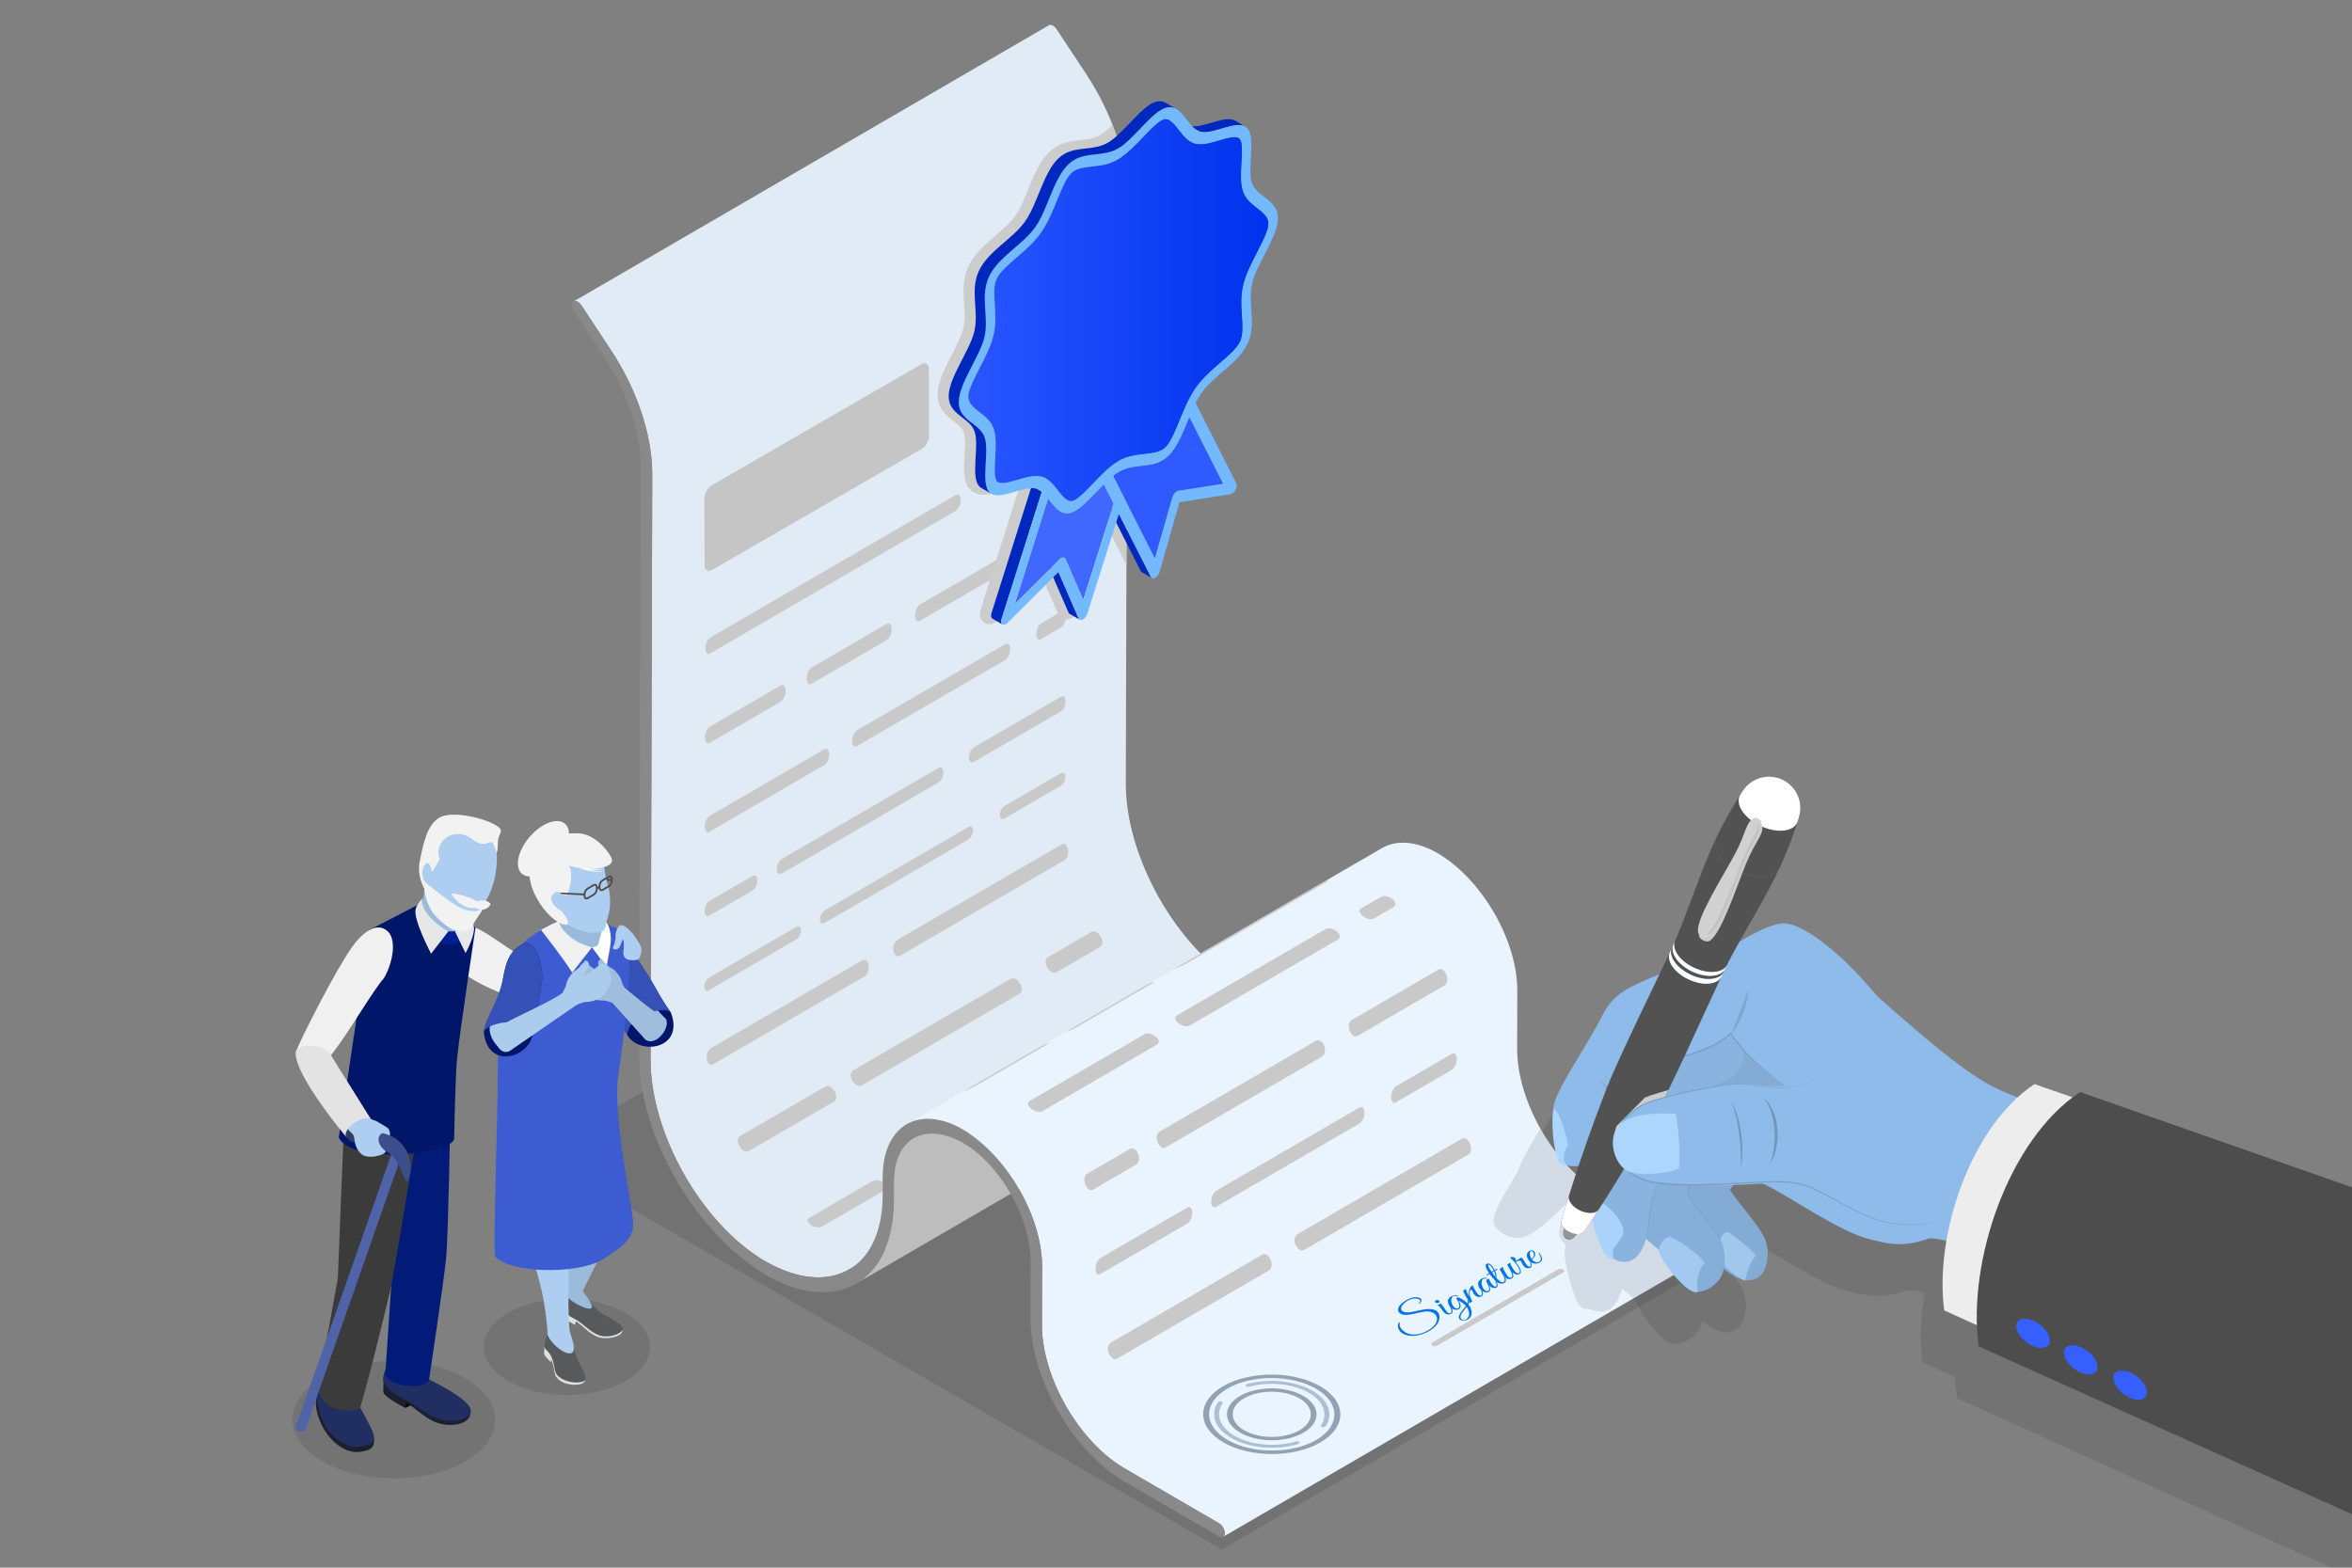 <svg xmlns="http://www.w3.org/2000/svg" xmlns:xlink="http://www.w3.org/1999/xlink" enable-background="new 0 0 3000 2000" viewBox="0 0 3000 2000" id="SigningaWill"><rect x="0" y="0" width="3000" height="2000" fill="#808080" stroke="none"/><switch><g fill="#000000" class="color000000 svgShape"><polygon points="2174.3 1618.821 1558.33 1976.783 683.768 1471.854 1299.738 1113.892" opacity=".1" fill="#000000" class="color000000 svgShape"></polygon><linearGradient id="a" x1="1234.995" x2="1617.846" y1="395.68" y2="395.68" gradientUnits="userSpaceOnUse"><stop offset="0" stop-color="#2956ff" class="stopColorffd529 svgShape"></stop><stop offset="1" stop-color="#0032ed" class="stopColoredbe00 svgShape"></stop></linearGradient><path fill="url(#a)" d="M1481.236,153.831c1.416-0.817,2.658-1.333,3.764-1.571
					c6.795-1.378,12.781,6.26,18.572,13.654c5.83,7.461,11.874,15.155,20.739,17.448c8.981,2.315,20.181-0.982,31.012-4.177
					c10.578-3.116,21.506-6.323,25.617-2.223c4.033,4.011,3.274,17.263,2.533,30.102c-0.759,13.296-1.555,27.06,1.932,37.301
					c3.369,9.841,10.709,15.514,17.796,20.999c7.184,5.562,14.621,11.314,14.645,19.805c0.024,8.491-7.356,22.797-14.485,36.623
					c-7.033,13.637-14.316,27.753-17.619,41.446c-3.418,14.228-2.546,27.029-1.714,39.407c0.811,11.921,1.642,24.276-2.354,32.923
					c-4.074,8.826-14.984,18.205-25.546,27.294c-10.813,9.324-21.995,18.927-30.934,31.611
					c-8.823,12.505-14.804,27.142-20.572,41.298c-5.73,14.045-11.652,28.559-18.433,35.019c-1.104,1.039-2.345,1.957-3.761,2.774
					c-6.168,3.561-14.518,4.498-22.597,5.39c-10.545,1.155-21.421,2.367-32.864,8.973c-11.423,6.595-22.289,17.936-32.787,28.908
					c-8.057,8.424-16.406,17.151-22.573,20.712c-1.416,0.817-2.638,1.322-3.764,1.548c-6.776,1.39-12.781-6.238-18.552-13.643
					c-5.849-7.449-11.874-15.155-20.758-17.436c-8.982-2.337-20.181,0.982-31.012,4.154c-10.559,3.105-21.487,6.334-25.617,2.245
					c-4.013-4.023-3.254-17.296-2.514-30.113c0.759-13.296,1.536-27.048-1.951-37.29c-3.35-9.852-10.69-15.526-17.796-20.999
					c-7.184-5.562-14.621-11.314-14.645-19.805c-0.024-8.491,7.356-22.797,14.485-36.623c7.052-13.67,14.336-27.764,17.619-41.446
					c3.418-14.228,2.565-27.04,1.734-39.418c-0.811-11.943-1.642-24.276,2.335-32.912c4.093-8.837,15.004-18.239,25.546-27.316
					c10.833-9.313,22.015-18.938,30.954-31.599c8.823-12.505,14.784-27.13,20.572-41.298c5.73-14.045,11.653-28.559,18.414-35.008
					c1.124-1.051,2.345-1.957,3.78-2.785c6.148-3.55,14.518-4.498,22.597-5.39c10.526-1.166,21.421-2.367,32.844-8.962
					c11.443-6.607,22.289-17.958,32.807-28.942C1466.74,166.085,1475.069,157.392,1481.236,153.831z"></path><g fill="#000000" class="color000000 svgShape"><defs><rect id="b" width="3000" height="2000" fill="#000000" class="color000000 svgShape"></rect></defs><clipPath id="c"><use overflow="visible" xlink:href="#b"></use></clipPath><g clip-path="url(#c)" opacity=".1" fill="#000000" class="color000000 svgShape"><path d="M2221.429,1642.566c9.566,16.876,5.618,41.951-3.241,50.749c-7.523,7.471-18.804,6.274-20.807,5.829
							c-14.263-3.169-33.196-16.397-51.392-40.249c-38.986-51.104-40.689-68.877-40.671-89.515
							c0.002-2.759,77.937-177.297,103.517-190.031c20.361-10.136,55.763,4.086,63.267,19.369
							c7.789,15.865-82.55,173.554-93.236,185.257C2189.593,1601.63,2208.871,1620.411,2221.429,1642.566z" fill="#000000" class="color000000 svgShape"></path><path d="M2212.095,1667.896c-4.114-6.055-34.115-31.141-37.435-29.937c-8.971,3.255-10.67,18.081-9.88,26.687
							c1.816,19.766,28.765,33.748,33.525,35.536C2198.819,1693.863,2204.811,1675.099,2212.095,1667.896z" fill="#000000" class="color000000 svgShape"></path><path d="M2177.073,1469.978c13.249,23.852-50.297,99.826-51.871,118.226c3.125,13.68,36.837,45.788,43.256,64.967
							c4.148,12.394,5.725,33.259-3.051,45.136c-5.619,7.604-16.163,15.995-29.003,16.011c-4.133,0.005-20.28-5.392-47.513-51.554
							c-5.925-10.044-35.73-26.776-43.694-41.143c-16.816-30.336-5.106-105.873,34.18-138.968
							C2112.597,1454.669,2167.461,1452.672,2177.073,1469.978z" fill="#000000" class="color000000 svgShape"></path><path d="M2101.36 1643.566c8.466 3.29 35.788 19.506 45.309 34.006-9.046 7.824-11.225 28.584-8.674 36.528-10.608 7.036-48.113-38.46-50.188-53.275C2089.265 1653.958 2094.045 1646.314 2101.36 1643.566zM2036.653 1482.615c-32.708 55.013-35.914 92.199-37.59 113.889 7.934 16.204 16.618 70.279 24.077 73.656 17.259 7.812 46.278 18.563 52.461-45.91.873-9.101 2.891-29.936 10.605-49.421 13.764-34.766 16.201-73.625 36.732-95.924 32.024-34.78 63.566-30.62 71.727-56.663 6.893-21.999-16.457-53.485-38.198-59.129C2114.223 1352.146 2058.541 1445.801 2036.653 1482.615z" fill="#000000" class="color000000 svgShape"></path><path d="M1999.128,1596.651c7.149-11.112,48.83,27.742,43.416,43.449c-2.759,8.003-8.986,13.216-12.34,19.991
							c-2.353,4.752,0.689,10.372-0.918,11.892c-1.328,1.257-5.483,1.647-8.991-0.918
							C2008.85,1662.698,1995.492,1602.303,1999.128,1596.651z" fill="#000000" class="color000000 svgShape"></path><path d="M1981.542,1568.1c5.594,11.697,13.891,20.716,24.565,27.381c68.237-47.893,171.558-127.809,261.949-208.83
								l-49.627-55.315C2127.987,1411.793,2037.243,1502.47,1981.542,1568.1z" fill="#000000" class="color000000 svgShape"></path><path d="M2584.408,1706.429c-31.849-10.985-64.966-28.426-117.89-53.086c-11.189-5.214-31.014-8.347-34.701-6.977
							c-34.992,13.002-57.97,4.515-71.116,1.708c-41.588-8.881-105.728-56.367-139.809-71.894
							c-8.487-19.148,27.791-34.142,32.712-71.292c5.828-43.996-9.972-66.864,4.873-100.833
							c12.125-27.743,24.865-73.044,51.634-114.027l5.154-6.898c28.954,25.485,47.996,51.01,52.633,55.121
							c67.213,59.593,115.063,98.932,147.826,115.02c55.056,27.035,123.473,37.623,155.917,48.921
							C2711.287,1562.59,2640.488,1705.224,2584.408,1706.429L2584.408,1706.429z" fill="#000000" class="color000000 svgShape"></path><path d="M2246.565,1244.191c-14.689,0.491-38.633,12.978-59.349,25.74c-17.549,10.811-87.662,33.344-120.393,48.49
							c-22.786,10.544-38.489,18.697-51.038,43.888c-16.734,33.593-67.826,106.619-75.519,131.14
							c-3.856,12.293-24.888,37.163-32.039,62.469c-4.271,15.113,17.865,27.92,34.466,25.968
							c24.581-2.89,82.153-66.272,100.082-97.615c14.744-11.616,42.252-44.44,54.257-62.888
							c14.201-6.216,61.847-14.889,82.549-36.861c14.24,21.325,47.652,52.682,73.451,68.992l62.232-170.383
							C2273.32,1246.551,2253.775,1243.949,2246.565,1244.191z" fill="#000000" class="color000000 svgShape"></path><path d="M2183.779,1440.529c6.785-0.148,13.126,0.255,19.328,0.835c-49.105,42.258-99.912,82.988-145.408,117.673
							c-12.658-7.129-22.654-18.531-25.403-34.54c-1.31-7.63-0.556-14.77,1.652-21.336c11.723-12.053,23.927-24.361,36.502-36.812
							C2096.306,1455.223,2168.885,1440.853,2183.779,1440.529z" fill="#000000" class="color000000 svgShape"></path><path d="M2296.253,1437.95c-10.52,5.332-26.396,11.753-46.218,13.387c-24.311,2.004-42.201-3.711-65.111-3.213
							c-15.745,0.342-95.994,16.385-117.316,27.697c-20.382,10.813-38.524,30.901-34.167,56.272
							c4.494,26.169,28.336,40.047,51.552,43.032c35.214,4.527,69.02,4.69,128.446,1.495c31.351-1.686,47.516-1.144,64.734,4.814
							c18.805,6.507,51.331,28.399,81.753,40.261c22.102,8.618,56.615,14.882,107.992-0.234L2296.253,1437.95z" fill="#000000" class="color000000 svgShape"></path><polygon points="2174.3 1618.821 1558.33 1976.783 683.768 1471.854 1299.738 1113.892" opacity=".1" fill="#000000" class="color000000 svgShape"></polygon><path d="M2043.945 1496.402c17.824-10.333 46.433-10.458 65.626-9.151 3.808 14.625 6.152 55.484 4.174 69.827-18.101 7.978-56.815 8.904-66.777 2.543C2028.11 1547.581 2020.808 1509.816 2043.945 1496.402zM2452.105 1737.922l610.946 276.665 139.024-343.683-634.734-221.68C2486.771 1502.318 2439.28 1640.387 2452.105 1737.922z" fill="#000000" class="color000000 svgShape"></path><path d="M2495.962,1783.756l686.435,310.85l156.203-386.149l-713.163-249.071
							C2534.912,1519.041,2481.552,1674.17,2495.962,1783.756z" fill="#000000" class="color000000 svgShape"></path></g><path fill="#e1ebf5" d="M1581.198,1256.271c-81.219-48.307-145.484-163.424-145.22-256.755
										c0.529-186.612,1.587-559.886,2.116-746.499c0.141-49.593-19.164-107.759-52.549-158.38
										c-9.441-14.324-36.391-55.172-37.809-57.322c-1.359-2.056-2.995-3.622-4.623-4.561c-1.897-1.095-3.78-1.339-5.193-0.518
										L731.775,384.489c1.413-0.821,3.296-0.577,5.193,0.518c1.627,0.94,3.264,2.505,4.622,4.561
										c1.419,2.15,28.368,42.998,37.809,57.322c33.385,50.621,52.689,108.787,52.549,158.38
										c-0.529,186.612-1.587,559.887-2.116,746.499c-0.265,93.331,64.001,208.448,145.22,256.755
										c42.513,24.555,80.59,26.924,107.845,11.085l606.145-352.253C1661.788,1283.195,1623.71,1280.825,1581.198,1256.271z" class="colorf5efe1 svgShape"></path><path fill="#c9c9c9" d="M1225.497 637.764c-.512-8.395-4.334-7.109-6.172-6.49L905.754 813.501c-9.008 7.44-6.435 20.363-2.466 20.82.74.085 1.742-.272 2.409-.604l313.572-182.228C1224.872 646.852 1225.491 640.346 1225.497 637.764L1225.497 637.764zM1360.206 559.479c-.166-5.822-2.531-8.309-6.172-6.49l-74.858 43.503c-7.586 5.029-8.038 20.2-2.467 20.82.978.109 1.673-.238 2.409-.605l74.858-43.503C1358.531 570.183 1360.197 563.341 1360.206 559.479L1360.206 559.479zM1002.079 881.177c-.164-5.889-2.586-8.543-6.171-6.762l-90.476 52.579c-7.594 5.055-8.046 20.603-2.468 21.314.978.124 1.673-.221 2.409-.586l90.476-52.579C1000.403 892.113 1002.07 885.131 1002.079 881.177L1002.079 881.177zM1137.357 802.562c-.165-5.888-2.587-8.542-6.171-6.762l-95.966 55.769c-7.595 5.055-8.047 20.604-2.468 21.314.978.124 1.673-.221 2.409-.586l95.966-55.769C1135.681 813.497 1137.348 806.515 1137.357 802.562L1137.357 802.562zM1359.884 673.243c-.096-3.437-1.024-8.886-6.171-6.762l-180.384 104.828c-8.065 6.043-7.564 20.665-2.472 21.317.739.095 1.725-.304 2.413-.589l180.384-104.828C1359.563 682.782 1359.88 674.799 1359.884 673.243L1359.884 673.243zM1057.711 962.317c-.096-3.348-1.026-8.644-6.172-6.501l-146.43 85.096c-8.081 6.025-7.571 20.246-2.466 20.79.742.079 1.721-.325 2.409-.613l146.43-85.096C1057.391 971.596 1057.707 963.829 1057.711 962.317L1057.711 962.317zM1288.589 828.145c-.162-5.649-2.638-8.263-6.162-6.506l-189.456 110.1c-7.629 5.688-7.647 19.303-3.007 20.682.631.188 1.426.256 2.95-.505l189.456-110.1C1288.27 837.425 1288.586 829.657 1288.589 828.145L1288.589 828.145zM1359.562 786.9c-.165-5.737-2.587-8.289-6.172-6.501l-25.288 14.696c-7.05 4.678-8.113 19.147-3.005 20.681 1.211.364 2.298-.179 2.948-.504l25.287-14.695C1357.887 797.559 1359.553 790.745 1359.562 786.9L1359.562 786.9zM966.046 1123.275c-.167-5.307-2.59-7.567-6.174-5.758l-55.071 32.004c-7.083 4.657-8.139 18.052-3.003 19.218 1.212.275 2.3-.276 2.95-.605l55.071-32.004C964.374 1133.142 966.038 1126.805 966.046 1123.275L966.046 1123.275zM1359.256 894.766c-.163-5.226-2.644-7.54-6.174-5.758l-110.984 64.497c-7.618 5.009-8.06 18.998-2.461 19.29.97.051 1.669-.303 2.408-.677l110.984-64.497C1357.583 904.635 1359.248 898.297 1359.256 894.766L1359.256 894.766zM1203.297 985.399c-.366-5.499-2.385-7.383-6.174-5.758l-200.07 116.268c-8.09 5.935-7.574 19.028-2.462 19.291.75.039 1.72-.381 2.409-.678l200.07-116.268C1202.979 993.94 1203.294 986.789 1203.297 985.399L1203.297 985.399zM1021.716 1187.104c-.169-4.568-2.593-6.328-6.177-4.484l-111.015 64.515c-6.731 4.359-8.137 15.385-3.506 16.697.641.182 1.761.214 3.46-.665l111.015-64.515C1020.048 1195.715 1021.71 1190.137 1021.716 1187.104L1021.716 1187.104zM1241.27 1059.514c-.37-4.716-2.391-6.182-6.177-4.484l-183.073 106.39c-7.244 5.171-7.746 15.497-3.506 16.698 1.226.347 2.465-.214 3.461-.665l183.073-106.39C1240.957 1066.873 1241.268 1060.707 1241.27 1059.514L1241.27 1059.514zM1358.983 991.107c-.169-4.568-2.594-6.328-6.177-4.483l-71.317 41.445c-6.744 4.366-8.151 15.393-3.511 16.7 1.407.396 2.646-.244 3.465-.668l71.317-41.445C1357.314 999.718 1358.976 994.139 1358.983 991.107L1358.983 991.107zM1107.804 1231.374c-1.159-5.764-4.107-8.242-7.695-6.468l-193.88 112.671c-7.72 5.869-5.325 19.295.202 20.717.751.193 1.66.268 3.205-.489l193.88-112.671C1109.084 1240.832 1108.065 1232.917 1107.804 1231.374L1107.804 1231.374zM1362.205 1083.532c-1.405-5.988-3.85-8.043-7.695-6.468l-210.136 122.118c-8.206 6.239-5.084 20.259.832 20.83.79.076 1.839-.306 2.575-.602l210.136-122.118C1363.484 1092.991 1362.465 1085.076 1362.205 1083.532L1362.205 1083.532zM1064.516 1392.095c-3.461-5.512-7.923-7.823-11.646-6.031l-108.894 63.282c-6.865 4.737-.215 18.448 7.509 19.666 1.84.29 2.978-.259 3.658-.586l108.894-63.282C1068.609 1401.987 1066.349 1395.228 1064.516 1392.095L1064.516 1392.095zM1301.067 1254.626c-1.991-3.171-6.152-8.172-11.646-6.031l-201.491 117.094c-7.539 6.096 1.101 19.491 8.296 19.746.884.031 2.048-.344 2.871-.666l201.491-117.094C1305.827 1263.428 1301.906 1256.06 1301.067 1254.626L1301.067 1254.626zM1403.903 1194.865c-3.461-5.513-7.923-7.824-11.646-6.031l-55.741 32.393c-6.865 4.737-.215 18.448 7.509 19.666 1.84.29 2.978-.259 3.658-.586l55.741-32.393C1407.996 1204.758 1405.736 1197.998 1403.903 1194.865L1403.903 1194.865zM1127.41 1508.889c-5.127-3.201-10.651-4.022-14.415-2.143l-80.796 46.953c-5.497 3.709.677 10.599 8.726 11.944 4.542.759 7.023-.494 7.838-.906l80.796-46.953C1133.968 1514.837 1130.283 1510.806 1127.41 1508.889L1127.41 1508.889zM1411.178 1343.981c-5.05-3.153-10.708-3.994-14.415-2.143l-180.171 104.704c-6.213 4.86 2.844 11.434 9.721 12.082 3.674.346 5.142-.298 6.843-1.044l180.171-104.704C1418.147 1349.171 1412.901 1345.131 1411.178 1343.981L1411.178 1343.981zM1494.896 1295.33c-5.127-3.202-10.651-4.023-14.415-2.143l-40.154 23.335c-5.496 3.707.676 10.598 8.722 11.946 4.539.76 7.025-.496 7.842-.908l40.154-23.335C1501.454 1301.278 1497.769 1297.247 1494.896 1295.33L1494.896 1295.33zM1328.887 1468.767c-6.549.892-10.624 2.734-13.12 4.041l-195.301 113.497c-.679.443-1.524 1.128-2.106 1.692.014.35.032.818.045 1.168 4.912 1.575 15.568-4.21 15.673-4.269l195.301-113.497c.678-.426 1.544-1.058 2.16-1.571-.151-.328-.352-.765-.503-1.093C1330.391 1468.724 1329.528 1468.701 1328.887 1468.767L1328.887 1468.767zM1581.866 1321.751c-6.549.891-10.624 2.733-13.12 4.041l-213.678 124.176c-.678.443-1.523 1.127-2.104 1.691.015.35.035.816.049 1.165 4.917 1.159 12.594-2.597 15.667-4.266l213.678-124.176c.68-.427 1.547-1.06 2.164-1.574-.152-.327-.355-.763-.507-1.091C1583.371 1321.708 1582.508 1321.685 1581.866 1321.751L1581.866 1321.751z" class="colorc9c9c9 svgShape"></path><path fill="#c5c5c5" d="M1175.065,464.778c5.365-3.098,9.731-0.61,9.749,5.556l0.243,85.791
												c0.017,6.145-4.32,13.658-9.685,16.756L908.467,726.977c-5.348,3.088-9.714,0.6-9.731-5.546l-0.243-85.79
												c-0.017-6.165,4.32-13.678,9.668-16.766L1175.065,464.778z" class="colorc5c5c5 svgShape"></path><path fill="#bdbdbd" d="M1165.685,1452.11l606.145-352.253c-15.577,9.053-25.072,28.215-25.149,55.306
										c-0.017,5.855-0.05,17.591-0.067,23.447c-0.148,52.196-18.633,89.4-48.518,106.767l-606.145,352.253
										c29.885-17.367,48.37-54.571,48.518-106.767c0.017-5.855,0.05-17.591,0.067-23.446
										C1140.613,1480.325,1150.108,1461.162,1165.685,1452.11z" class="colorbdbdbd svgShape"></path><path fill="#eaf4ff" d="M1156.407,1434.303l606.145-352.253c18.439-10.715,43.718-9.469,71.536,6.592
										c56.94,33.978,101.423,111.711,101.243,175.438c-0.052,18.399-0.156,55.196-0.209,73.595
										c-0.191,67.285,47.294,149.683,105.849,183.667c30.024,17.436,115.573,67.116,120.076,69.73
										c4.063,2.346,7.303,8.008,7.29,12.652c-0.017,2.294-0.832,3.911-2.141,4.672L1560.05,1960.65
										c1.309-0.761,2.124-2.378,2.141-4.672c0.013-4.644-3.227-10.306-7.29-12.652c-4.503-2.615-90.051-52.295-120.076-69.73
										c-58.556-33.984-106.04-116.382-105.849-183.667c0.052-18.399,0.156-55.196,0.209-73.595
										c0.181-63.727-44.303-141.46-101.243-175.438C1200.125,1424.834,1174.845,1423.588,1156.407,1434.303z" class="colorfff9ea svgShape"></path><g fill="#000000" class="color000000 svgShape"><path fill="#acc0d4" d="M1673.965,1774.21c20.564,11.872,27.208,29.672,16.941,45.353
													c-0.622,0.949-2.457,1.428-4.096,1.064c-0.432-0.096-0.807-0.24-1.114-0.417c-0.86-0.497-1.188-1.256-0.729-1.955
													c9.379-14.329,3.31-30.595-15.48-41.443c-20.034-11.567-50.636-14.661-76.145-7.7c-1.246,0.341-2.678,0.168-3.599-0.364
													c-0.253-0.146-0.469-0.315-0.63-0.514c-0.755-0.922-0.08-2.017,1.509-2.452
													C1618.538,1758.161,1652.035,1761.548,1673.965,1774.21z" class="coloracd4d1 svgShape"></path><path fill="#91a2b3" d="M1662.415,1780.922c22.353,12.906,22.464,33.897,0.256,46.803
													c-22.2,12.901-58.441,12.906-80.794,0c-22.353-12.906-22.471-33.902-0.271-46.803
													C1603.814,1768.017,1640.062,1768.017,1662.415,1780.922z M1587.019,1824.737c19.497,11.256,51.115,11.252,70.476,0
													c19.37-11.256,19.274-29.571-0.222-40.827c-19.496-11.256-51.114-11.252-70.484,0.005
													C1567.427,1795.167,1567.523,1813.481,1587.019,1824.737L1587.019,1824.737z" class="color91b3b0 svgShape"></path><path fill="#acc0d4" d="M1656.549,1839.335c0.231,0.134,0.431,0.29,0.587,0.467
													c0.801,0.905,0.187,2.008-1.379,2.474c-28.402,8.41-62.74,5.263-85.43-7.838c-20.641-11.917-27.247-29.774-16.842-45.5
													c0.638-0.949,2.472-1.419,4.104-1.051c0.431,0.096,0.805,0.24,1.111,0.417c0.865,0.499,1.189,1.262,0.724,1.959
													c-9.517,14.364-3.478,30.683,15.381,41.572c20.733,11.97,52.091,14.847,78.056,7.159
													C1654.115,1838.624,1655.599,1838.787,1656.549,1839.335z" class="coloracd4d1 svgShape"></path><path fill="#91a2b3" d="M1683.807,1768.491c34.224,19.76,34.405,51.911,0.403,71.67
													c-34.002,19.76-89.507,19.76-123.732,0.001c-34.224-19.76-34.405-51.911-0.403-71.67
													C1594.077,1748.731,1649.582,1748.731,1683.807,1768.491z M1565.811,1837.062
													c31.268,18.053,81.974,18.057,113.039,0.004c31.065-18.053,30.899-47.428-0.369-65.481
													c-31.268-18.053-81.982-18.052-113.047,0.001C1534.37,1789.639,1534.543,1819.01,1565.811,1837.062L1565.811,1837.062z" class="color91b3b0 svgShape"></path></g><g fill="#000000" class="color000000 svgShape"><path fill="#898989" d="M736.968,385.007c1.627,0.939,3.264,2.505,4.623,4.561
											c1.418,2.15,28.368,42.998,37.809,57.322c33.384,50.621,52.689,108.787,52.549,158.38
											c-0.529,186.612-1.587,559.886-2.116,746.499c-0.265,93.331,64.001,208.448,145.22,256.755
											c83.893,48.456,150.516,10.517,150.782-83.255c0.017-6.057,0.052-18.172,0.069-24.229
											c0.183-64.688,45.953-92.528,102.04-60.146c56.94,33.978,101.423,111.711,101.243,175.438
											c-0.052,18.399-0.156,55.196-0.209,73.595c-0.191,67.285,47.294,149.683,105.849,183.667
											c30.024,17.436,115.573,67.116,120.076,69.73c4.063,2.346,7.303,8.008,7.29,12.652c-0.035,4.616-3.297,6.49-7.319,4.167
											c-0.041-0.024-90.114-52.306-120.138-69.741c-66.594-38.65-120.602-132.374-120.385-208.922
											c0.051-17.945,0.152-53.783,0.203-71.702c0.155-54.59-37.142-122.132-84.624-150.861
											c-50.067-28.934-89.235-6.642-89.391,48.497c-0.017,5.855-0.05,17.591-0.067,23.446
											c-0.291,102.568-71.389,147.243-160.655,97.272c-92.201-53.21-164.931-179.176-164.639-282.225
											c0.531-187.293,1.593-561.83,2.124-749.098c0.127-44.722-17.062-96.56-47.183-142.212
											c-9.441-14.324-28.346-42.985-37.809-57.322c-3.111-4.728-3.579-10.307-1.021-12.445
											C732.735,383.621,734.843,383.78,736.968,385.007z" class="color898989 svgShape"></path></g><g fill="#000000" class="color000000 svgShape"><path fill="#c9c9c9" d="M1334.345 1331.551c-2.803 1.152-5.723 2.692-12.015 6.341l-90.476 52.579c-.839.489-1.678.976-2.5 1.494 1.576-.136 11.122-4.31 14.523-6.231l90.476-52.579c1.572-.942 1.913-1.272 2.384-1.729-.151-.139-.353-.323-.504-.461C1335.657 1331.107 1334.896 1331.334 1334.345 1331.551L1334.345 1331.551zM1469.623 1252.936c-2.804 1.152-5.724 2.693-12.015 6.341l-95.966 55.769c-.839.489-1.678.977-2.5 1.494 1.575-.135 11.122-4.31 14.523-6.231l95.966-55.769c1.568-.939 1.908-1.269 2.38-1.726-.15-.139-.351-.324-.501-.463C1470.934 1252.493 1470.174 1252.719 1469.623 1252.936L1469.623 1252.936zM1692.149 1123.618c-2.996 1.275-5.152 2.37-12.015 6.341l-180.384 104.828c-.686.401-1.597.941-2.277 1.35 3.372-.66 12.458-5.045 14.3-6.087l180.384-104.828c.68-.421 1.557-1.03 2.19-1.518C1693.742 1123.442 1692.763 1123.376 1692.149 1123.618L1692.149 1123.618zM1474.083 1322.173c-4.781-3.582-10.441-4.615-14.419-2.631l-146.43 85.096c-6.44 5.053 4.267 13.165 11.382 13.846 1.053.101 2.643.252 4.809-.813l146.43-85.096C1481.384 1328.161 1474.383 1322.416 1474.083 1322.173L1474.083 1322.173zM1704.961 1188.001c-4.708-3.527-10.498-4.587-14.409-2.637l-189.456 110.1c-6.498 5.098 4.159 12.688 10.45 13.722 3.253.535 4.934-.292 5.742-.689l189.456-110.1C1712.264 1193.99 1705.262 1188.244 1704.961 1188.001L1704.961 1188.001zM1775.933 1146.757c-4.781-3.583-10.441-4.616-14.419-2.631l-25.287 14.696c-6.097 4.119 2.716 12.424 10.454 13.72 3.239.542 4.927-.288 5.738-.687l25.288-14.696C1782.098 1154.162 1778.949 1149.188 1775.933 1146.757L1775.933 1146.757zM1451.783 1471.998c-2.418-5.655-6.573-8.233-10.339-6.417l-55.071 32.004c-6.468 4.445-2.157 19.076 4.397 20.609 1.582.37 2.697-.171 3.362-.494l55.071-32.004C1453.741 1482.6 1453.194 1475.651 1451.783 1471.998L1451.783 1471.998zM1844.993 1243.489c-2.418-5.656-6.572-8.234-10.339-6.416l-110.984 64.497c-6.46 4.439-2.149 19.071 4.399 20.608 1.581.371 2.695-.17 3.36-.492l110.984-64.497C1846.983 1254.071 1846.459 1247.288 1844.993 1243.489L1844.993 1243.489zM1689.035 1334.122c-2.38-5.567-6.631-8.206-10.339-6.416l-200.07 116.268c-7.233 5.793-.936 19.388 4.397 20.609.771.177 1.73.298 3.363-.494l200.07-116.268C1692.317 1343.197 1689.388 1335.038 1689.035 1334.122L1689.035 1334.122zM1520.798 1547.158c0-.006 0-.012 0-.017-.2-7.131-3.449-8.081-6.17-6.727l-111.015 64.515c-3.585 2.384-6.03 7.853-6.229 13.932 0 .006 0 .011 0 .017.196 6.973 3.317 7.929 6.171 6.499l111.015-64.515C1518.754 1558.097 1520.713 1551.986 1520.798 1547.158L1520.798 1547.158zM1740.352 1419.567c-.162-5.789-2.641-8.5-6.171-6.744l-183.073 106.39c-5.15 3.854-6.114 10.384-6.229 13.933 0 .006 0 .012 0 .017.162 5.745 2.584 8.296 6.172 6.499l183.073-106.39C1740.031 1428.896 1740.349 1421.088 1740.352 1419.567L1740.352 1419.567zM1858.064 1351.16c-.164-5.88-2.586-8.527-6.171-6.744l-71.318 41.445c-6.974 4.635-8.098 19.509-3.012 20.975 1.209.348 2.302-.199 2.954-.526l71.317-41.445C1856.745 1361.62 1858.056 1354.481 1858.064 1351.16L1858.064 1351.16zM1620.622 1606.933c-1.879-4.063-5.181-8.492-10.241-6.511l-193.88 112.671c-7.695 6.125-.951 20.276 5.774 20.737.853.058 1.986-.309 2.783-.619l193.88-112.671C1624.236 1616.272 1621.27 1608.457 1620.622 1606.933L1620.622 1606.933zM1875.023 1459.092c-3.003-6.003-6.257-8.072-10.241-6.511l-210.136 122.118c-7.688 6.12-.946 20.272 5.775 20.736.853.059 1.985-.308 2.782-.618l210.136-122.118C1878.505 1468.54 1875.934 1461.233 1875.023 1459.092L1875.023 1459.092z" class="colorc9c9c9 svgShape"></path></g><g fill="#000000" class="color000000 svgShape"><defs><path id="d" d="M1156.407,1434.303l606.145-352.253c18.439-10.715,43.718-9.469,71.536,6.592
								c56.94,33.978,101.423,111.711,101.243,175.438c-0.052,18.399-0.156,55.196-0.209,73.595
								c-0.191,67.285,47.294,149.683,105.849,183.667c30.024,17.436,115.573,67.116,120.076,69.73
								c4.063,2.346,7.303,8.008,7.29,12.652c-0.017,2.294-0.832,3.911-2.141,4.672L1560.05,1960.65
								c1.309-0.761,2.124-2.378,2.141-4.672c0.013-4.644-3.227-10.306-7.29-12.652c-4.503-2.615-90.051-52.295-120.076-69.73
								c-58.556-33.984-106.04-116.382-105.849-183.667c0.052-18.399,0.156-55.196,0.209-73.595
								c0.181-63.727-44.303-141.46-101.243-175.438C1200.125,1424.834,1174.845,1423.588,1156.407,1434.303z" fill="#000000" class="color000000 svgShape"></path></defs><clipPath id="e"><use overflow="visible" xlink:href="#d"></use></clipPath><path d="M2668.767,1499.319c-32.443-11.298-100.861-21.886-155.917-48.921
							c-32.763-16.088-80.613-55.427-147.826-115.02c-4.636-4.111-23.678-29.636-52.633-55.121l0,0l0,0
							c-41.944-36.579-61.489-39.181-68.698-38.94c-14.689,0.491-38.633,12.978-59.349,25.74
							c-17.549,10.811-87.662,33.344-120.393,48.49c-22.786,10.544-38.489,18.697-51.038,43.888
							c-16.734,33.593-67.826,106.619-75.519,131.14c-3.856,12.293-24.888,37.163-32.039,62.469
							c-4.271,15.113,17.865,27.92,34.466,25.968c17.294-2.033,50.905-34.006,75.565-63.701c-2.305,5.271-4.332,10.334-6.095,15.171
							c-11.065,12.165-18.68,25.472-20.522,39.698c-1.305,10.072,7.888,17.74,7.888,17.74c-0.175,2.008-0.327,3.918-0.466,5.712
							c0.022,0.045,0.044,0.099,0.067,0.145c-0.001,0.001-0.001,0.001-0.002,0.002c-3.636,5.652,9.721,66.047,21.167,74.414
							c2.996,2.19,6.448,2.217,8.224,1.399c14.675,5.829,34.21,8.867,43.262-25.533c6.888,5.403,13.093,10.381,16.136,14.448
							c2.834,15.183,38.823,58.733,49.728,52.887c12.274-0.534,22.327-8.603,27.763-15.959c2.764-3.741,4.498-8.375,5.451-13.353
							c8.417,6.769,16.445,11.219,23.505,13.381c1.77,0.924,3.159,1.553,3.941,1.847c0.021-0.26,0.066-0.572,0.105-0.872
							c3.488,0.439,13.105,0.632,19.778-5.995c8.859-8.798,12.807-33.874,3.241-50.749c-12.558-22.154-31.836-40.936-42.563-58.592
							c0.903-0.989,2.386-3.042,4.319-5.942c9.337-0.354,19.362-0.825,30.254-1.411c2.651-0.142,5.156-0.262,7.6-0.371
							c34.118,15.594,98.132,62.957,139.662,71.825c13.145,2.807,36.124,11.295,71.116-1.708c3.687-1.37,23.512,1.763,34.701,6.977
							c52.924,24.66,86.041,42.101,117.89,53.086C2637.616,1702.351,2708.415,1559.717,2668.767,1499.319z" clip-path="url(#e)" opacity=".1" fill="#000000" class="color000000 svgShape"></path></g><g fill="#000000" class="color000000 svgShape"><defs><path id="f" d="M1581.198,1256.271c-81.219-48.307-145.484-163.424-145.22-256.755
									c0.529-186.612,1.587-559.886,2.116-746.499c0.141-49.593-19.164-107.759-52.549-158.38
									c-9.441-14.324-36.391-55.172-37.809-57.322c-1.359-2.056-2.995-3.622-4.623-4.561c-1.897-1.095-3.78-1.339-5.193-0.518
									L731.775,384.489c1.413-0.821,3.296-0.577,5.193,0.518c1.627,0.94,3.264,2.505,4.622,4.561
									c1.419,2.15,28.368,42.998,37.809,57.322c33.385,50.621,52.689,108.787,52.549,158.38
									c-0.529,186.612-1.587,559.887-2.116,746.499c-0.265,93.331,64.001,208.448,145.22,256.755
									c42.513,24.555,80.59,26.924,107.845,11.085l606.145-352.253C1661.788,1283.195,1623.71,1280.825,1581.198,1256.271z" fill="#000000" class="color000000 svgShape"></path></defs><clipPath id="g"><use overflow="visible" xlink:href="#f"></use></clipPath><path fill="#cccccc" d="M1262.104,796.446c-2.347,0-4.605-0.662-6.532-1.915
								c-5.08-3.305-6.931-9.977-4.713-16.996l49.103-155.378c-0.513-0.065-1.083-0.095-1.706-0.095
								c-5.106,0-12.343,2.131-19.343,4.193c-8.221,2.42-16.72,4.923-24.406,4.923c-6.996,0-12.651-2.099-16.813-6.236
								c-9.444-9.427-8.46-26.556-7.418-44.694c0.636-11.085,1.294-22.551-0.91-28.994c-1.76-5.156-6.756-9.021-12.542-13.495
								c-9.321-7.207-20.92-16.179-20.972-34.087c-0.045-15.749,9.289-33.839,18.314-51.333
								c6.044-11.718,12.293-23.834,14.606-33.444c2.394-9.938,1.698-20.253,0.96-31.175c-1.04-15.432-2.116-31.388,5.412-47.679
								c7.464-16.165,21.291-28.069,34.663-39.579c9.703-8.35,18.866-16.239,25.269-25.305c6.316-8.952,11.23-21,16.433-33.755
								c7.222-17.704,14.69-36.009,27.05-47.765c2.8-2.675,5.889-5,9.17-6.896c10.132-5.848,20.538-6.996,30.601-8.104
								c8.937-0.986,17.378-1.915,24.846-6.228c7.99-4.614,17.298-14.345,26.297-23.757c10.003-10.458,19.449-20.335,29.063-25.883
								c3.557-2.058,6.894-3.376,10.199-4.027c1.65-0.337,3.372-0.516,5.056-0.516c13.448,0,21.923,10.816,28.731,19.505
								c4.314,5.505,8.773,11.195,12.818,12.239c0.738,0.19,1.657,0.287,2.733,0.287c5.106,0,12.347-2.133,19.352-4.196
								c8.223-2.42,16.729-4.925,24.417-4.925c7.006,0,12.667,2.103,16.828,6.253c9.44,9.42,8.456,26.554,7.416,44.696
								c-0.634,11.079-1.29,22.535,0.908,28.996c1.754,5.14,6.754,9.004,12.544,13.476c9.327,7.205,20.935,16.17,20.984,34.083
								c0.045,15.749-9.293,33.841-18.323,51.337c-6.051,11.72-12.304,23.838-14.617,33.451c-2.384,9.927-1.689,20.238-0.951,31.155
								c1.04,15.436,2.116,31.395-5.401,47.685c-7.459,16.159-21.28,28.053-34.648,39.555c-9.711,8.357-18.884,16.25-25.284,25.327
								c-1.547,2.192-3.072,4.659-4.618,7.474l50.015,98.641c2.358,4.657,1.905,10.803-1.21,16.446
								c-1.913,3.475-4.664,6.368-7.738,8.143c-1.633,0.947-3.354,1.57-5.099,1.849l-59.55,9.33l-23.765,83.295
								c-1.508,5.285-5.013,10.018-9.375,12.66c-2.547,1.471-4.998,2.168-7.451,2.168c-4.601,0-8.59-2.463-10.671-6.59
								l-31.017-61.172l-33.699,106.638c-1.637,5.192-5.184,9.776-9.485,12.259c-2.453,1.355-4.812,1.995-7.168,1.995
								c-4.838,0-9.051-2.776-10.993-7.248l-20.564-47.351l-55.773,55.719c-1.21,1.208-2.522,2.228-3.902,3.026
								C1266.949,795.752,1264.488,796.446,1262.104,796.446z" clip-path="url(#g)" class="colorcccccc svgShape"></path><g fill="#000000" class="color000000 svgShape"><path fill="#0028bf" d="M1527.171 166.295l-12.888-7.49c1.339.778 2.735 1.38 4.206 1.759 15.307 3.95 43.788-14.323 56.988-6.652l12.888 7.49c-13.2-7.671-41.681 10.602-56.988 6.652C1529.906 167.675 1528.51 167.073 1527.171 166.295zM1467.968 736.116l-40.81-80.486-12.888-7.49 40.81 80.486c.3.595.712 1.042 1.212 1.332l12.888 7.49C1468.68 737.158 1468.268 736.711 1467.968 736.116zM1375.823 789.048l-25.733-59.253-12.888-7.49 25.733 59.254c.302.694.747 1.207 1.302 1.53l12.888 7.49C1376.569 790.255 1376.124 789.742 1375.823 789.048z" class="colorbf9a00 svgShape"></path><path fill="#2e5aff" d="M1516.993,532.022l43.185,85.184l-57.205,8.964c-0.683,0.106-1.382,0.373-2.071,0.771
									c-2.405,1.388-4.671,4.365-5.599,7.608l-22.236,77.93l-53.495-105.507c2.51-2.013,4.991-3.772,7.432-5.181
									c17.979-10.38,38.238-4.42,55.461-14.363c2.56-1.478,5.08-3.313,7.483-5.615
									C1502.028,570.324,1509.305,550.681,1516.993,532.022z" class="colorff4a2e svgShape"></path><path fill="#4068ff" d="M1336.916,635.99c7.768,9.735,15.132,20.925,27.238,18.449c2.427-0.486,4.93-1.552,7.49-3.03
									c11.3-6.524,23.872-21.383,36.255-33.761l12.601,24.852l-38.782,122.718l-22.604-52.042
									c-0.939-2.181-3.213-2.521-5.618-1.132c-0.679,0.392-1.396,0.94-2.074,1.622l-57.068,57.012L1336.916,635.99z" class="colorff5940 svgShape"></path><path fill="#0028bf" d="M1277.527,789.725l51.323-162.401l-12.888-7.49l-51.323,162.401
								c-0.982,3.112-0.547,5.852,1.107,6.928c0.041,0.026,0.082,0.052,0.124,0.076l12.888,7.49
								c-0.042-0.024-0.083-0.049-0.124-0.076C1276.98,795.577,1276.545,792.837,1277.527,789.725z" class="colorbf9a00 svgShape"></path><path fill="#73b9ff" d="M1629.928,278.194c-0.067-23.735-26.943-26.812-33.054-44.736
								c-6.327-18.58,5.545-58.561-6.202-70.284c-11.864-11.835-43.023,9.079-59.295,4.88c-16.116-4.156-23.353-35.068-42.69-31.114
								c-2.408,0.475-4.911,1.518-7.49,3.007c-17.222,9.943-37.382,39.262-55.36,49.642c-17.96,10.369-38.219,4.386-55.441,14.33
								c-2.579,1.489-5.08,3.335-7.502,5.648c-19.297,18.351-26.334,57.505-42.355,80.215
								c-16.214,22.955-47.37,38.019-59.129,63.492c-11.662,25.238,0.418,51.39-5.803,77.215
								c-5.991,24.911-32.741,58.949-32.674,82.684c0.067,23.735,26.923,26.824,33.035,44.747
								c6.347,18.547-5.545,58.561,6.202,70.284c11.884,11.823,43.023-9.102,59.295-4.88c2.674,0.69,5.105,2.117,7.386,3.999
								c0,0,0,0,0,0l-51.323,162.401c-0.982,3.112-0.547,5.852,1.108,6.928c1.174,0.763,2.776,0.608,4.417-0.339
								c0.698-0.403,1.403-0.949,2.085-1.629l64.953-64.89l25.733,59.253c0.899,2.07,3.077,2.532,5.637,1.121
								c2.366-1.366,4.515-4.214,5.477-7.27l40.221-127.269l40.81,80.486c0.977,1.936,3.134,2.298,5.655,0.842
								c2.424-1.466,4.572-4.426,5.457-7.526l25.314-88.725l65.108-10.201c0.678-0.107,1.38-0.375,2.074-0.776
								c1.651-0.953,3.261-2.66,4.418-4.758c1.643-2.98,2.061-6.213,1.065-8.182l-52.075-102.704
								c-2.837,5.647-5.436,11.736-7.99,17.935l43.185,85.184l-57.205,8.964c-0.683,0.106-1.382,0.373-2.07,0.771
								c-2.405,1.388-4.671,4.365-5.599,7.608l-22.236,77.93l-53.495-105.507c-3.84,3.08-7.748,6.755-11.673,10.678l12.601,24.852
								l-38.782,122.718l-22.604-52.042c-0.939-2.181-3.213-2.52-5.617-1.132c-0.679,0.392-1.396,0.94-2.074,1.622l-57.069,57.012
								l42.562-134.689c-0.645-0.809-1.293-1.607-1.947-2.387c0.654,0.78,1.302,1.578,1.947,2.387
								c7.768,9.735,15.132,20.925,27.238,18.45c2.427-0.486,4.93-1.552,7.49-3.03c11.3-6.524,23.872-21.383,36.255-33.76
								c3.925-3.923,7.833-7.598,11.673-10.677c2.51-2.013,4.991-3.772,7.432-5.181c17.979-10.38,38.238-4.42,55.46-14.363
								c2.561-1.478,5.08-3.312,7.483-5.615c12.081-11.489,19.357-31.131,27.045-49.79c2.554-6.2,5.153-12.288,7.99-17.936
								c2.263-4.506,4.678-8.73,7.339-12.501c16.195-22.967,47.37-38.02,59.129-63.492c11.643-25.227-0.417-51.391,5.784-77.204
								C1603.226,335.979,1629.996,301.928,1629.928,278.194z M1330.844,629.119c0.036,0.035,0.074,0.064,0.11,0.099
								C1330.918,629.183,1330.88,629.154,1330.844,629.119z M1585.741,363.239c-3.417,14.228-2.546,27.029-1.714,39.407
								c0.811,11.921,1.643,24.276-2.354,32.923c-4.074,8.826-14.985,18.205-25.546,27.294
								c-10.813,9.323-21.995,18.927-30.935,31.611c-8.823,12.504-14.804,27.141-20.572,41.298
								c-5.73,14.045-11.652,28.559-18.433,35.019c-1.105,1.039-2.345,1.957-3.761,2.774c-6.167,3.561-14.518,4.498-22.597,5.39
								c-10.545,1.155-21.42,2.367-32.863,8.973c-11.424,6.595-22.29,17.936-32.788,28.908
								c-8.057,8.424-16.405,17.151-22.573,20.712c-1.416,0.817-2.638,1.322-3.765,1.548c-6.776,1.39-12.781-6.237-18.552-13.643
								c-5.849-7.449-11.874-15.155-20.758-17.436c-8.982-2.337-20.181,0.981-31.012,4.154c-10.559,3.105-21.487,6.334-25.617,2.245
								c-4.013-4.022-3.255-17.296-2.514-30.113c0.759-13.296,1.536-27.048-1.951-37.29c-3.35-9.852-10.69-15.526-17.796-20.999
								c-7.184-5.563-14.621-11.314-14.646-19.805c-0.024-8.491,7.356-22.797,14.486-36.623
								c7.052-13.67,14.336-27.764,17.619-41.446c3.417-14.228,2.565-27.04,1.734-39.418c-0.811-11.943-1.643-24.276,2.335-32.912
								c4.093-8.837,15.004-18.239,25.546-27.317c10.833-9.313,22.014-18.938,30.953-31.6c8.823-12.505,14.784-27.13,20.572-41.298
								c5.73-14.045,11.652-28.559,18.414-35.007c1.124-1.051,2.345-1.957,3.781-2.785c6.148-3.55,14.518-4.498,22.597-5.39
								c10.526-1.166,21.421-2.367,32.844-8.962c11.443-6.607,22.289-17.958,32.806-28.941c8.058-8.425,16.386-17.117,22.554-20.678
								c1.416-0.818,2.658-1.333,3.765-1.571c6.795-1.378,12.781,6.26,18.571,13.654c5.83,7.461,11.874,15.154,20.739,17.447
								c8.982,2.314,20.182-0.982,31.012-4.176c10.578-3.117,21.506-6.322,25.617-2.222c4.033,4.011,3.274,17.263,2.533,30.101
								c-0.759,13.296-1.555,27.06,1.932,37.302c3.369,9.841,10.709,15.514,17.796,21c7.184,5.562,14.622,11.314,14.646,19.804
								c0.024,8.491-7.356,22.797-14.486,36.624C1596.328,335.429,1589.044,349.546,1585.741,363.239z" class="colorffec73 svgShape"></path><linearGradient id="h" x1="1234.995" x2="1617.846" y1="395.68" y2="395.68" gradientUnits="userSpaceOnUse"><stop offset="0" stop-color="#2956ff" class="stopColorffd529 svgShape"></stop><stop offset="1" stop-color="#0032ed" class="stopColoredbe00 svgShape"></stop></linearGradient><path fill="url(#h)" d="M1481.236,153.831c1.416-0.817,2.658-1.333,3.764-1.571
									c6.795-1.378,12.781,6.26,18.572,13.654c5.83,7.461,11.874,15.155,20.739,17.448c8.981,2.315,20.181-0.982,31.012-4.177
									c10.578-3.116,21.506-6.323,25.617-2.223c4.033,4.011,3.274,17.263,2.533,30.102c-0.759,13.296-1.555,27.06,1.932,37.301
									c3.369,9.841,10.709,15.514,17.796,20.999c7.184,5.562,14.621,11.314,14.645,19.805c0.024,8.491-7.356,22.797-14.485,36.623
									c-7.033,13.637-14.316,27.753-17.619,41.446c-3.418,14.228-2.546,27.029-1.714,39.407
									c0.811,11.921,1.642,24.276-2.354,32.923c-4.074,8.826-14.984,18.205-25.546,27.294
									c-10.813,9.324-21.995,18.927-30.934,31.611c-8.823,12.505-14.804,27.142-20.572,41.298
									c-5.73,14.045-11.652,28.559-18.433,35.019c-1.104,1.039-2.345,1.957-3.761,2.774c-6.168,3.561-14.518,4.498-22.597,5.39
									c-10.545,1.155-21.421,2.367-32.864,8.973c-11.423,6.595-22.289,17.936-32.787,28.908
									c-8.057,8.424-16.406,17.151-22.573,20.712c-1.416,0.817-2.638,1.322-3.764,1.548c-6.776,1.39-12.781-6.238-18.552-13.643
									c-5.849-7.449-11.874-15.155-20.758-17.436c-8.982-2.337-20.181,0.982-31.012,4.154
									c-10.559,3.105-21.487,6.334-25.617,2.245c-4.013-4.023-3.254-17.296-2.514-30.113c0.759-13.296,1.536-27.048-1.951-37.29
									c-3.35-9.852-10.69-15.526-17.796-20.999c-7.184-5.562-14.621-11.314-14.645-19.805
									c-0.024-8.491,7.356-22.797,14.485-36.623c7.052-13.67,14.336-27.764,17.619-41.446c3.418-14.228,2.565-27.04,1.734-39.418
									c-0.811-11.943-1.642-24.276,2.335-32.912c4.093-8.837,15.004-18.239,25.546-27.316
									c10.833-9.313,22.015-18.938,30.954-31.599c8.823-12.505,14.784-27.13,20.572-41.298
									c5.73-14.045,11.653-28.559,18.414-35.008c1.124-1.051,2.345-1.957,3.78-2.785c6.148-3.55,14.518-4.498,22.597-5.39
									c10.526-1.166,21.421-2.367,32.844-8.962c11.443-6.607,22.289-17.958,32.807-28.942
									C1466.74,166.085,1475.069,157.392,1481.236,153.831z"></path><path fill="#0028bf" d="M1264.468,629.968l-12.888-7.49c-0.829-0.482-1.597-1.065-2.299-1.763
								c-11.747-11.723,0.145-51.737-6.202-70.284c-6.112-17.923-32.968-21.013-33.035-44.747
								c-0.067-23.735,26.683-57.773,32.674-82.684c6.221-25.825-5.859-51.977,5.803-77.215
								c11.759-25.473,42.915-40.537,59.129-63.492c16.021-22.71,23.059-61.864,42.355-80.215c2.422-2.314,4.923-4.159,7.502-5.648
								c17.222-9.943,37.482-3.961,55.441-14.33c17.979-10.38,38.138-39.698,55.36-49.642c2.58-1.489,5.083-2.533,7.49-3.007
								c4.379-0.896,8.138-0.003,11.52,1.963l12.888,7.49c-3.382-1.965-7.141-2.858-11.52-1.962
								c-2.408,0.475-4.911,1.518-7.49,3.007c-17.222,9.943-37.382,39.262-55.36,49.642c-17.96,10.369-38.219,4.387-55.441,14.33
								c-2.579,1.489-5.08,3.335-7.502,5.648c-19.297,18.351-26.334,57.505-42.355,80.215
								c-16.214,22.955-47.37,38.019-59.129,63.492c-11.662,25.238,0.418,51.39-5.803,77.215
								c-5.991,24.911-32.741,58.949-32.674,82.684c0.067,23.735,26.923,26.824,33.035,44.747
								c6.347,18.547-5.545,58.561,6.202,70.284C1262.87,628.903,1263.639,629.487,1264.468,629.968z" class="colorbf9a00 svgShape"></path></g></g><g fill="#000000" class="color000000 svgShape"><path fill="#0575e6" d="M1963.694,1598.933c2.321,3.629,5.983,8.4,0.067,11.838
									c-2.661,1.547-6.837,1.914-10.271-0.008c-0.046-0.026-0.093-0.052-0.139-0.079c-0.245-0.142-0.484-0.293-0.717-0.451
									c-0.866-0.589-1.644-1.287-2.318-2.051c-1.498-1.7-2.479-3.724-2.755-5.589c-0.371-2.584,0.67-5.211,2.947-6.509
									c0.759-0.432,1.656-0.717,2.683-0.803c1.097-0.087,2.056,0.135,2.836,0.585c1.765,1.019,2.613,3.208,2.077,5.64
									c-0.427,1.677-2.765,4.341-4.201,5.176c0.496,0.699,1.662,1.806,3.113,2.644c1.822,1.052,4.094,1.68,6.052,0.541
									c4.691-2.726,1.224-8.055-0.389-10.406c-0.431-0.655,0.105-1.221,0.643-0.91
									C1963.45,1598.625,1963.578,1598.749,1963.694,1598.933z M1951.519,1601.169c0.327,1.792,1.357,3.928,1.838,4.77
									c0.962-0.559,2.986-2.611,3.292-4.648c0.295-2.046-0.924-3.938-2.269-4.715
									C1952.649,1595.578,1950.711,1596.426,1951.519,1601.169L1951.519,1601.169z" class="color5fa4b3 svgShape"></path><path fill="#0575e6" d="M1950.316 1608.182c.674.764 1.452 1.462 2.318 2.051 1.126 2.393 1.785 5.011.097 6.641-1.069.999-4.171 1.794-7.114.095-.893-.516-1.772-1.261-2.575-2.3-1.411-1.731-2.272-4.456-3.045-5.574-.152-.218-.338-.388-.556-.514-1.238-.714-3.484-.005-6.062 1.44l1.078 1.371c1.352 1.732 3.239 4.384 4.391 6.847.641 1.37 1.054 2.681 1.023 3.742-.036.328-.513.348-.841.158-.131-.075-.237-.184-.284-.319-.098-.405-.216-.814-.351-1.225-1.755-5.336-6.535-11.111-11.134-14.9-.941-.782-.826-1.446-.167-1.829.904-.526 2.832-.525 4.469.421.304.176.599.384.875.628 1.182 1.049.928 2.887.669 3.775 2.069-1.08 4.796-2.726 7.14-4.395.19.037.382.116.572.226.939.542 1.858 1.853 2.446 2.814.663 1.105 3.452 6.664 6.239 8.273.805.465 1.609.6 2.362.204C1953.695 1614.797 1951.733 1610.709 1950.316 1608.182zM1920.888 1633.688c-.069 3.057-5.442 5.471-10.296 2.668-.362-.209-.721-.447-1.075-.716-.22-.165-.443-.341-.67-.526-.808-.66-1.65-1.437-2.494-2.283-2.326-2.33-4.671-5.178-6.372-7.505l-2.767 1.608c-.27.157-.641.088-.908-.066-.319-.184-.49-.489-.167-.677l3.202-1.861c-1.453-2.259-2.749-4.548-3.725-6.654-2.152-4.49 1.219-7.195 4.998-5.013 1.176.679 2.392 1.831 3.493 3.551.867 1.371 1.615 2.672 2.323 3.997l2.556-1.485c.237-.138.586-.063.849.089.321.186.515.485.226.654l-3.096 1.799c1.312 2.848 2.015 5.727 1.77 9.234.918 1.08 4.073 3.727 4.239 3.867.374.34.75.615 1.123.83 2.414 1.394 4.684.328 5.088-1.198.555-2.219-.68-4.837-1.988-7.157.036.031.073.058.112.08.353.204.788.058 1.03-.082.422.725.784 1.496 1.283 2.222C1920.623 1630.983 1920.888 1632.118 1920.888 1633.688zM1902.582 1622.448l2.675-1.554c-.802-1.638-1.79-3.246-2.802-4.701-.561-.855-1.691-1.977-2.635-2.522-1.144-.66-2.013-.475-1.267 2.055C1899.091 1617.517 1900.876 1619.906 1902.582 1622.448L1902.582 1622.448zM1903.236 1623.436c1.519 2.175 3.131 4.28 4.263 5.789-.066-2.374-.715-4.854-1.759-7.244L1903.236 1623.436 1903.236 1623.436z" class="color5fa4b3 svgShape"></path><path fill="#0575e6" d="M1926.641 1610.71c-.308 1.608-.079 2.351 1.629 5.199 1.522 2.603 3.456 5.766 4.97 7.006.402.353.793.631 1.166.847 1.326.766 2.431.734 3.058.417 1.202-.699 1.336-2.031.931-3.584.135.411.253.82.351 1.225.046.135.153.244.284.319.328.189.805.17.841-.158.032-1.062-.382-2.373-1.023-3.742 1.303 2.67 1.965 5.561-.664 7.089-1.763 1.024-4.358.964-6.78-.434-.891-.515-1.759-1.21-2.554-2.1 1.418 2.91 2.298 6.623-.324 8.147-1.067.62-3.31 1.478-5.787.551-.398-.151-.753-.32-1.071-.503-.938-.541-1.558-1.21-2.047-1.922-.499-.726-.862-1.497-1.283-2.222-.242.141-.677.286-1.03.082-.038-.022-.076-.049-.112-.08-.066-.056-.127-.127-.182-.217l-.934-1.639c-.975-1.799-2.057-3.721-2.911-5.145-.44-.743-.06-1.271.955-1.861l3.241-1.884c-.31 1.24-.412 2.037 1.109 4.579.124.21 2.483 4.211 3.563 5.949.906 1.414 1.936 2.398 2.917 2.964 1.141.659 2.218.754 2.96.305.743-.448 1.152-1.441.958-2.956-.497-3.752-3.858-9.081-6.06-12.703-.427-.75-.06-1.271.955-1.861L1926.641 1610.71zM1906.354 1632.832c.844.846 1.686 1.623 2.494 2.283 1.325 2.739 2.267 5.902.232 7.31-1.287.844-3.921 1.424-6.924-.31-.868-.501-1.767-1.195-2.673-2.133.536 1.302 1.248 3.377 1.205 5.138-.135 4.193-5.061 4.754-9.322 2.294-.201-.116-.4-.239-.597-.369-.831-.545-1.627-1.207-2.343-1.983-1.5-1.625-2.653-3.746-3.068-6.32-.387-2.6 1.172-5.467 4.017-7.151 1.596-.945 3.598-1.518 5.888-1.463.548.014.963.119 1.222.268.471.272.427.691-.263.972-2.569-.812-4.97.092-5.872 1.861-1.058 2.167-.656 5.605.59 8.553.321.674 1.511 3.024 3.224 4.395.258.198.511.367.758.51 2.849 1.645 4.929-.237 4.474-3.182-.397-2.381-1.534-4.763-2.763-7.09-1.082-1.983-1.63-3.155.189-4.089.6-.299 1.453-.542 2.069-.906.142-.084.272-.174.383-.274.007 1.302 2.495 6.386 5.072 8.683.583.496 1.11.876 1.582 1.148.969.559 1.698.664 2.168.391C1910.233 1640.252 1907.727 1635.24 1906.354 1632.832z" class="color5fa4b3 svgShape"></path><path fill="#0575e6" d="M1888.425 1645.062c.716.776 1.511 1.438 2.343 1.983 1.095 2.537 1.523 5.259-.99 6.72-1.459.848-4.116 1.486-6.83-.081-.767-.443-1.539-1.062-2.289-1.902-.958-1.057-1.76-2.695-2.685-4.954-.221-.528-.559-.934-.938-1.153-1.023-.591-2.351.172-2.525 3.534-.161 2.014.241 5.268 3.205 10.444.334.682-.087.988-1.207 1.639-.751.498-1.278.743-1.5 1.24-.365-.637-.738-1.268-1.115-1.897-1.533-2.554-3.141-5.052-4.613-7.552-.685-1.164-1.342-2.328-1.945-3.499-1.103-2.154-1.374-3.103.096-3.982.098-.059.204-.117.317-.175.6-.299 1.462-.537 2.081-.899.143-.084.273-.174.384-.273-.759 1.424 1.688 6.225 3.623 9.571-.272-1.394-.615-3.561-.4-5.36.248-2.818 2.361-7.963 4.816-8.637.219.457 4.374 9.135 7.442 11.7.418.361.798.632 1.144.832 1.115.644 1.872.535 2.405.225C1891.323 1651.377 1889.794 1647.661 1888.425 1645.062zM1835.372 1659.156c1.009.842.857 2.052-.355 2.757-1.133.658-2.701.631-3.783.006-.101-.058-.197-.122-.289-.19-1.022-.835-.818-2.075.354-2.756 1.1-.639 2.683-.655 3.735-.048C1835.154 1658.994 1835.267 1659.071 1835.372 1659.156zM1851.907 1669.334c1.142 2.481 1.672 5.222-.776 6.644-2.61 1.517-5.305 1.008-7.323-.157-1.069-.617-1.948-1.418-2.525-2.201l-5.354-7.029c-.128-.183-.309-.332-.518-.454-.753-.435-1.88-.512-2.263-.542l2.885-1.738c1.068-.621 1.701-.715 2.196-.43.292.169.537.47.794.874l5.771 8.262c.032.05.64.995.919 1.279.429.43.892.806 1.379 1.087.978.564 2.049.746 3.123.214.91-.406 1.327-1.34 1.377-1.983-.011-1.883-1.339-4.514-2.713-6.946C1849.674 1667.415 1850.686 1668.502 1851.907 1669.334z" class="color5fa4b3 svgShape"></path><path fill="#0575e6" d="M1872.928 1664.049c4.418 5.268 6.931 14.87-.79 19.357-3.36 1.953-6.36 2.144-9.158.528-2.626-1.516-2.586-3.905-1.529-6.256 2.127-4.832 5.955-8.239 8.382-11.585-1.224-1.455-2.792-2.787-4.729-4.15-.998-.715-1.951-1.329-2.737-1.783-.688-.397-1.248-.671-1.6-.782 1.616 2.902 4.601 9.571-.954 11.294-2.886.668-5.328.183-7.289-.95-.211-.122-.416-.252-.616-.388-1.22-.832-2.233-1.919-3.028-3.119-1.07-1.615-1.747-3.433-2.008-5.107-.421-2.58.818-5.186 3.649-6.856 1.588-.937 3.678-1.58 6.256-1.758 1.083-.058 1.797.105 2.198.336.86.497.269 1.307-1.239.904-5.19-1.394-6.981 2.136-6.588 6.133.376 3.498 2.333 7.358 4.915 8.849.962.555 2.01.782 3.095.539 4.489-1.057 1.457-8.805-.923-11.34-1.716-1.861.952-2.29 1.172-3.155 1.846.766 3.591 1.627 5.215 2.564 2.759 1.593 5.17 3.408 7.136 5.36.363-1.271.619-2.726.241-4.181-.608-2.381-2.112-4.181-2.606-5.077-.073-.128-.107-.244-.112-.345 1.472 2.499 3.08 4.998 4.613 7.552C1873.948 1661.768 1873.656 1662.863 1872.928 1664.049zM1865.047 1683.783c1.239.716 2.901.813 4.725-.247 2.293-1.332 3.612-4.219 3.935-5.513.321-1.738.032-3.813-.469-5.827-.539-1.792-1.301-3.407-2.367-4.893l-1.234 1.455c-2.547 3.032-5.462 6.539-6.568 9.793C1862.382 1680.509 1863.289 1682.768 1865.047 1683.783L1865.047 1683.783zM1811.242 1656.12c1.345.776 2.098 1.896 1.871 3.281-.154.903-.729 1.929-1.847 3.07-.516.508-1.087.612-1.362.453-.292-.169-.25-.635.551-1.227 1.875-1.389 1.475-2.939-.295-3.961-3.761-2.172-13.713-1.959-21.194 7.246-2.474 3.079-2.57 6.392.421 8.119 1.88 1.086 4.981 1.544 9.478.924 5.244-.743 12.49-2.787 18.909-3.66 6.343-.867 10.788-.132 13.709 1.555 5.201 3.003 5.581 9.018 3.275 14.372-4.802 11.179-29.003 23.507-45.044 15.299-.161-.084-.322-.172-.479-.263-5.062-2.922-7.938-9.282-5.257-13.612.27-.412.952-1.002 1.256-.827.154.089.211.374.067.98-.309 1.485-.234 3.009.355 4.464 1.074 2.848 3.653 5.513 7.035 7.527 13.311 7.686 33.761-2.598 38.823-11.991 2.77-5.196 1.387-10.223-3.192-12.867-2.406-1.389-5.694-2.12-9.727-1.872-5.986.375-15.064 3.407-21.735 4.181-4.782.558-8.243-.049-10.478-1.339-3.965-2.289-4.077-6.73-.878-10.652 3.44-4.181 11.067-8.982 16.837-10.092C1805.763 1654.548 1809.19 1654.936 1811.242 1656.12z" class="color5fa4b3 svgShape"></path><path fill="#c9c9c9" d="M1993.923,1619.484c1.843,1.064,1.853,2.78,0.022,3.844l-160.43,93.232
									c-1.831,1.064-4.793,1.064-6.636,0s-1.866-2.787-0.035-3.851l160.431-93.232
									C1989.105,1618.413,1992.079,1618.42,1993.923,1619.484z" class="colorc9c9c9 svgShape"></path></g><g fill="#000000" class="color000000 svgShape"><defs><rect id="i" width="3000" height="2000" fill="#000000" class="color000000 svgShape"></rect></defs><clipPath id="j"><use overflow="visible" xlink:href="#i"></use></clipPath><g clip-path="url(#j)" fill="#000000" class="color000000 svgShape"><path fill="#83abd4" d="M2249.15,1576.384c9.566,16.876,5.618,41.951-3.241,50.749
								c-7.523,7.471-18.804,6.274-20.807,5.829c-14.263-3.17-33.196-16.397-51.392-40.249
								c-38.985-51.104-40.689-68.877-40.671-89.515c0.002-2.759,77.937-177.297,103.517-190.031
								c20.362-10.136,55.763,4.086,63.267,19.369c7.789,15.865-82.55,173.554-93.236,185.257
								C2217.315,1535.448,2236.592,1554.229,2249.15,1576.384z" class="colord4aa83 svgShape"></path><path fill="#a1c7ed" d="M2239.816,1601.715c-4.114-6.056-34.115-31.142-37.435-29.937
								c-8.971,3.255-10.67,18.082-9.879,26.687c1.816,19.766,28.765,33.748,33.525,35.536
								C2226.541,1627.682,2232.532,1608.917,2239.816,1601.715z" class="coloredc7a1 svgShape"></path><path fill="#85afd9" d="M2204.795,1403.796c13.248,23.852-50.297,99.826-51.871,118.226
								c3.125,13.68,36.836,45.788,43.256,64.967c4.148,12.394,5.725,33.259-3.051,45.136c-5.619,7.604-16.163,15.995-29.003,16.011
								c-4.133,0.005-20.28-5.392-47.513-51.554c-5.926-10.044-35.73-26.776-43.694-41.143
								c-16.816-30.336-5.106-105.873,34.18-138.968C2140.318,1388.487,2195.182,1386.49,2204.795,1403.796z" class="colord9ad85 svgShape"></path><path fill="#a3c9f0" d="M2129.081,1577.385c8.466,3.29,35.788,19.507,45.309,34.006
								c-9.046,7.824-11.225,28.584-8.674,36.528c-10.608,7.036-48.113-38.46-50.188-53.275
								C2116.986,1587.776,2121.767,1580.133,2129.081,1577.385z" class="colorf0c9a3 svgShape"></path><path fill="#8ab4df" d="M2064.375,1416.434c-32.708,55.013-35.914,92.199-37.59,113.889
								c7.935,16.204,29.013,73.934,30.707,75.08c12.791,8.656,40.262,10.731,45.831-47.334c0.873-9.101,2.891-29.936,10.605-49.421
								c13.765-34.765,16.201-73.625,36.732-95.924c32.025-34.78,63.567-30.62,71.727-56.663
								c6.893-21.999-16.457-53.485-38.198-59.129C2141.945,1285.964,2086.262,1379.619,2064.375,1416.434z" class="colordfb38a svgShape"></path><path fill="#789ec4" d="M2099.293 1581.626c1.439-6.056 2.363-12.206 3.053-18.372.64-6.163 1.102-12.394 1.987-18.565.915-6.166 2.055-12.308 3.615-18.347 1.563-6.037 3.522-11.975 5.98-17.694-2.09 5.863-3.769 11.849-5.186 17.889-1.386 6.048-2.528 12.152-3.357 18.302-.97 6.135-1.411 12.324-2.231 18.515C2102.321 1569.531 2101.109 1575.67 2099.293 1581.626zM2204.795 1403.796c1.296 2.447 1.775 5.209 1.879 7.957-.066 2.75-.347 5.505-.994 8.182-1.202 5.378-3.145 10.556-5.308 15.61-4.421 10.085-9.846 19.677-15.394 29.16-5.583 9.469-11.42 18.782-17.119 28.167-2.842 4.696-5.662 9.407-8.28 14.219-1.29 2.413-2.579 4.833-3.671 7.329-1.086 2.478-2.163 5.043-2.461 7.646l-.011-.161c1.397 4.86 4.45 9.232 7.363 13.485 3.009 4.238 6.221 8.342 9.427 12.449 6.417 8.211 13.036 16.298 18.809 25.021 2.835 4.376 5.644 8.848 7.362 13.847 1.643 4.981 2.643 10.153 3.074 15.366.438 5.21.318 10.481-.589 15.632-.855 5.145-2.688 10.186-5.751 14.42 2.994-4.284 4.733-9.329 5.501-14.462.819-5.138.853-10.378.334-15.545-.489-5.168-1.49-10.303-3.148-15.214-1.707-4.889-4.522-9.327-7.365-13.659-5.791-8.645-12.447-16.688-18.912-24.865-3.233-4.094-6.473-8.185-9.525-12.433-2.958-4.293-6.066-8.601-7.601-13.808l-.021-.071.01-.09c.31-2.889 1.447-5.453 2.561-7.979 1.126-2.531 2.436-4.958 3.748-7.38 2.66-4.824 5.51-9.526 8.382-14.212 5.757-9.363 11.642-18.637 17.271-28.064 5.594-9.44 11.061-18.986 15.522-29.01 2.237-5 4.253-10.125 5.536-15.455.687-2.656 1.01-5.386 1.12-8.123C2206.481 1409.02 2206.052 1406.264 2204.795 1403.796z" class="colorc49d78 svgShape"></path><path fill="#aad2fa" d="M2026.85,1530.47c10.499-8.022,48.83,27.742,43.416,43.449
								c-2.759,8.003-8.986,13.216-12.34,19.991c-2.353,4.752,1.136,11.069-0.917,11.892
								C2041.602,1611.98,2023.67,1532.9,2026.85,1530.47z" class="colorfad1aa svgShape"></path><path fill="#8ebbe9" d="M2342.985,1216.949c28.954,25.485,47.996,51.01,52.633,55.121
								c67.213,59.593,115.063,98.932,147.826,115.02c55.056,27.035,123.473,37.623,155.917,48.921
								c39.648,60.398-31.151,203.032-87.231,204.237c-31.849-10.985-64.966-28.426-117.89-53.086
								c-11.189-5.214-31.014-8.347-34.701-6.977c-34.992,13.002-57.97,4.515-71.116,1.708
								c-41.588-8.88-105.728-56.367-139.809-71.894c-8.487-19.148,27.791-34.142,32.712-71.292
								c5.828-43.996-9.972-66.864,4.873-100.833c12.124-27.743,24.865-73.044,51.634-114.027L2342.985,1216.949z" class="colore9ba8e svgShape"></path><path fill="#8ebbe9" d="M2274.287,1178.009c-14.689,0.491-38.633,12.978-59.349,25.74
								c-17.549,10.811-87.662,33.344-120.393,48.49c-22.786,10.544-38.489,18.697-51.038,43.888
								c-16.734,33.593-52.993,85.531-60.686,110.052c-3.856,12.293-2.51,43.939,3.921,69.437
								c3.841,15.228,29.414,15.281,42.827,5.305c19.859-14.771,23-31.489,40.928-62.831c14.744-11.616,42.252-44.44,54.257-62.888
								c14.201-6.216,61.847-14.889,82.549-36.861c14.24,21.325,47.652,52.682,73.451,68.992l62.232-170.383
								C2301.041,1180.369,2281.496,1177.768,2274.287,1178.009z" class="colore9ba8e svgShape"></path><path fill="#add6ff" d="M1981.881,1415.134c5.3,0.082,13.211,22.36,18.333,45.635
								c-8.435,12.896-5.871,20.998-2.326,25.317c-3.784,1.968-8.941-1.591-10.775-6.774
								C1977.737,1452.808,1980.044,1415.105,1981.881,1415.134z" class="colorffd5ad svgShape"></path><path fill="#7ea5cc" d="M2109.02 1293.906c10.499 16.09 17.344 35.04 18.504 58.438L2109.02 1293.906zM2040.763 1377.394c11.614 10.562 21.465 23.964 28.844 41.354L2040.763 1377.394zM2230.367 1262.52c-1.842 19.125-8.324 38.201-22.022 57.205L2230.367 1262.52z" class="colorcca37e svgShape"></path><path fill="#789ec4" d="M2070.497,1418.088c5.335-4.444,10.165-9.441,14.874-14.525
								c4.694-5.104,9.214-10.363,13.677-15.665c4.45-5.315,8.779-10.731,12.97-16.248c4.18-5.522,8.255-11.129,12.042-16.901
								l0.143-0.218l0.219-0.089c7.178-2.907,14.523-4.832,21.782-7.104c7.269-2.214,14.5-4.529,21.592-7.199
								c7.094-2.65,14.086-5.587,20.736-9.162c6.621-3.58,12.993-7.78,18.162-13.211l0.722-0.759l0.583,0.868
								c7.969,11.877,17.205,22.923,27.46,32.94c10.272,9.992,21.392,19.17,33.442,27.02c-12.232-7.542-23.767-16.291-34.211-26.22
								c-10.437-9.922-20.027-20.814-28.082-32.812l1.303,0.109c-5.325,5.652-11.814,9.965-18.521,13.64
								c-6.739,3.659-13.781,6.69-20.933,9.363c-7.163,2.653-14.443,4.941-21.738,7.121c-7.265,2.227-14.685,4.147-21.633,6.921
								l0.361-0.306c-3.835,5.83-8.017,11.394-12.308,16.864c-4.294,5.468-8.719,10.828-13.265,16.083
								c-4.532,5.266-9.224,10.396-14.073,15.372C2080.94,1408.928,2075.957,1413.797,2070.497,1418.088z" class="colorc49d78 svgShape"></path><path fill="#6e7b89" d="M2002.719,1581.306c1.156-0.126,2.079-0.407,3.088-0.938
											c1.237-0.651,2.016-1.526,2.39-1.947c-0.614,0.731-1.649,1.228-3.051,1.365c-3.577,0.349-8.185-1.773-10.293-4.739
											c-0.861-1.211-1.172-2.376-0.994-3.354c-0.086,0.596-0.161,1.111-0.126,1.77c0.029,0.558,0.088,1.184,0.322,1.985
											c0.357,1.222,0.981,2.323,1.856,3.272C1997.63,1580.585,2000.239,1581.577,2002.719,1581.306z" class="color6e8988 svgShape"></path><path fill="#939598" d="M2008.195,1578.423c2.553-3.039,5.106-6.077,7.659-9.116
											c-0.851,1.013-2.286,1.7-4.229,1.89c-4.959,0.484-11.349-2.458-14.272-6.57c-1.193-1.679-1.624-3.293-1.379-4.648l0,0
											c-0.705,3.906-1.411,7.811-2.116,11.716c-0.177,0.978,0.134,2.142,0.995,3.352c2.108,2.966,6.716,5.088,10.293,4.739
											C2006.546,1579.649,2007.581,1579.153,2008.195,1578.423z" class="color939598 svgShape"></path><path fill="#525252" d="M2020.246,1571.314c3.439-4.909,6.854-9.975,8.163-11.925
											c5.784-8.62,9.604-14.495,10.637-16.09c7.46-11.523,8.781-13.616,14.341-22.424c3.741-5.927,10.328-16.6,11.384-18.332
											c1.857-3.047,4.342-7.105,6.19-10.157c1.954-3.228,4.549-7.537,6.482-10.777c2.407-4.034,7.416-12.428,13.815-23.448
											c4.529-7.8,8.587-14.849,14.811-25.871c6.731-11.918,8.378-14.975,10.871-19.602c2.748-5.1,10.42-20.159,19.308-38.854
											c2.499-5.257,7.699-16.195,13.356-28.367c8.405-18.087,12.772-27.593,22.707-49.242
											c9.234-20.12,17.209-37.497,23.276-50.359c-0.004,0.007-0.007,0.015-0.011,0.022c-2.265,4.758-7.608,8.072-15.542,8.846
											c-16.204,1.581-37.082-8.031-46.632-21.468c-4.833-6.801-5.839-13.278-3.553-18.222c0.003-0.008,0.007-0.015,0.01-0.022
											c-1.002,2.12-2.324,4.953-3.321,7.075c-1.083,2.307-2.54,5.377-3.634,7.678c-4.47,9.406-9.221,19.324-12.407,25.966
											c-4.593,9.582-9.193,19.159-13.78,28.745c-3.756,7.847-9.381,19.663-9.415,19.735
											c-5.839,12.302-10.436,22.061-13.665,29.007c-5.987,12.879-7.294,15.776-12.158,26.553
											c-0.914,2.026-4.216,9.449-6.765,15.441c-2.217,5.214-4.01,9.588-5.33,13.002c-2.88,7.45-9.625,24.895-16.111,42.693
											c-3.717,10.2-9.334,25.616-17.21,48.747c-1.978,5.809-5.167,15.377-6.825,20.476c-3.292,10.122-4.127,12.706-8.083,25.367
											c-1.204,3.853-6.351,20.64-9.535,32.376c-0.551,2.031,0.019,4.522,1.866,7.121c4.181,5.882,13.32,10.089,20.413,9.397
											C2016.919,1574.106,2019.08,1572.973,2020.246,1571.314z" class="color525252 svgShape"></path><path fill="#ffffff" d="M2195.577,1245.888c1.01-2.133,1.974-4.167,2.892-6.085
											c-0.012,0.026-0.024,0.051-0.037,0.077c-2.288,4.722-7.621,8.007-15.519,8.778c-16.219,1.582-37.116-8.038-46.675-21.488
											c-4.813-6.771-5.834-13.222-3.592-18.161c0.012-0.026,0.024-0.052,0.035-0.078c-0.888,1.933-1.836,3.974-2.831,6.114
											c-2.286,4.944-1.281,11.421,3.553,18.222c9.55,13.437,30.428,23.049,46.632,21.468
											C2187.969,1253.96,2193.311,1250.646,2195.577,1245.888z" class="colorffffff svgShape"></path><path fill="#525252" d="M2198.432,1239.879c0.649-1.363,1.279-2.666,1.88-3.907
											c-0.018,0.037-0.036,0.074-0.054,0.111c-2.32,4.668-7.637,7.911-15.483,8.677c-16.238,1.584-37.159-8.047-46.729-21.513
											c-4.782-6.728-5.825-13.14-3.646-18.069c0.017-0.038,0.033-0.075,0.051-0.113c-0.571,1.256-1.17,2.573-1.804,3.943
											c-2.242,4.939-1.221,11.39,3.592,18.161c9.559,13.45,30.456,23.07,46.675,21.488
											C2190.812,1247.886,2196.144,1244.601,2198.432,1239.879z" class="color525252 svgShape"></path><path fill="#ffffff" d="M2200.258,1236.083c0.877-1.809,1.692-3.488,2.459-5.022
											c-2.326,4.679-7.656,7.932-15.522,8.699c-16.279,1.588-37.253-8.068-46.848-21.568c-4.794-6.745-5.84-13.173-3.656-18.115
											c-0.69,1.57-1.46,3.27-2.291,5.101c-2.178,4.93-1.135,11.342,3.646,18.069c9.57,13.465,30.491,23.097,46.729,21.513
											C2192.621,1243.994,2197.938,1240.75,2200.258,1236.083z" class="colorffffff svgShape"></path><path fill="#525252" d="M2202.717,1231.061c17.737-35.681,47.519-81.402,67.049-123.481
											c-2.852,5.738-9.388,9.726-19.033,10.667c-19.961,1.947-45.679-9.893-57.444-26.446c-5.878-8.27-7.16-16.153-4.482-22.213
											c-19.881,41.914-36.01,94.042-52.116,130.488c-2.184,4.942-1.138,11.37,3.656,18.115
											c9.595,13.5,30.569,23.156,46.848,21.568C2195.06,1238.992,2200.39,1235.74,2202.717,1231.061z" class="color525252 svgShape"></path><path fill="#525252" d="M2269.939,1107.22c2.236-4.869,4.347-9.469,7.94-18.096
											c2.976-7.145,5.414-13.632,6.724-17.117c1.372-3.65,3.62-9.846,6.54-18.64c0.604-1.82,1.86-5.662,3.481-10.945
											c0.267-0.87,0.605-2.037,0.776-2.931c0.169-0.882,0.431-2.053,0.547-2.944c0.168-1.294,0.397-3.025,0.399-4.33
											c0.002-1.349,0.036-3.153-0.086-4.497c-0.154-1.695-0.495-3.943-0.831-5.611c-0.344-1.709-1.308-4.884-2.265-7.034
											c-0.841-1.889-1.794-4.03-4.185-7.457c-3.37-4.742-9.91-7.201-18.727-6.341c8.817-0.86,15.357,1.599,18.727,6.341
											c-0.849-1.123-2.02-2.591-2.936-3.66c-0.512-0.597-1.25-1.345-1.821-1.887c-1.28-1.217-1.823-1.701-3.208-2.795
											c-1.251-0.988-2.256-1.641-3.142-2.218c-1.796-1.168-4.241-2.431-6.381-3.295c-3.188-1.287-5.828-1.903-7.118-2.155
											c-2.43-0.475-4.634-0.736-6.55-0.773c-1.415-0.028-3.303,0.027-4.715,0.116c-0.93,0.059-2.168,0.207-3.085,0.377
											c-1.482,0.274-3.442,0.728-4.9,1.11c-0.783,0.205-1.805,0.56-2.561,0.847c-0.803,0.305-1.879,0.705-2.648,1.086
											c-1.512,0.75-3.511,1.793-4.949,2.678c-1.254,0.773-2.832,1.955-3.972,2.888c-1.055,0.863-2.415,2.081-3.333,3.09
											c-1.209,1.329-2.757,3.163-3.817,4.613c-0.746,1.021-3.802,5.802-3.833,5.849c-4.519,7.092-10.054,15.985-16.842,28.176
											c-3.47,6.231-8.749,16.07-14.194,27.559c-0.057,0.12-0.112,0.241-0.166,0.363c-2.678,6.06-1.396,13.942,4.482,22.213
											c11.765,16.553,37.483,28.393,57.444,26.446c9.645-0.941,16.181-4.929,19.033-10.667
											C2269.825,1107.46,2269.883,1107.34,2269.939,1107.22z" class="color525252 svgShape"></path><path fill="#ffffff" d="M2288.978,1007.619c-1.887-2.496-1.961-2.593-3.257-4.011
												c-1.975-2.022-2.013-2.061-3.19-3.083c-2.023-1.662-2.023-1.662-3.125-2.439c-2.041-1.365-2.041-1.365-3.112-1.979
												c-2.091-1.136-2.091-1.136-3.169-1.634c-2.184-0.947-2.184-0.947-3.311-1.349c-2.292-0.758-2.336-0.773-3.555-1.084
												c-2.462-0.563-2.558-0.585-3.937-0.793c-2.701-0.33-2.863-0.35-4.499-0.412c-2.938-0.016-3.245-0.017-5.284,0.167
												c-1.46,0.189-3.4,0.495-4.845,0.772c-2.215,0.571-4.726,1.219-7.78,2.596c-2.976,1.476-3.683,1.827-6.622,3.804
												c-2.812,2.157-3.319,2.545-5.631,4.852c-2.46,2.756-2.838,3.179-4.624,5.794c-2.013,3.087-2.013,3.087-3.026,4.667
												l-0.17,0.265c-3.63,5.673-2.876,13.589,3.062,21.944c10.643,14.974,33.909,25.685,51.967,23.924
												c9.778-0.954,16.024-5.37,18.006-11.596l0.095-0.3c1.116-3.551,1.116-3.551,1.656-5.311
												c0.952-3.6,1.099-4.153,1.502-7.261c0.271-3.644,0.313-4.204,0.133-7.435c-0.383-3.413-0.462-4.123-1.307-7.527
												c-0.65-2.083-1.459-4.676-2.974-7.64C2290.393,1009.695,2290.264,1009.461,2288.978,1007.619
												c-3.37-4.742-9.91-7.201-18.727-6.341C2279.068,1000.418,2285.608,1002.877,2288.978,1007.619L2288.978,1007.619z" class="colorffffff svgShape"></path><g fill="#000000" class="color000000 svgShape"><path fill="#cccccc" d="M2227.842,1100.065c-12.683,30.351-32.288,91.877-47.463,100.413
											c-3.893,2.19-12.436-1.848-13.215-6.246c-3.036-17.144,32.061-71.347,47.463-100.413
											c14.055-26.525,13.168-38.99,23.358-44.945c2.865-1.674,9.235,1.337,9.76,4.613
											C2249.611,1065.141,2239.416,1072.367,2227.842,1100.065z" class="colorcccccc svgShape"></path><path fill="#d1d1d1" d="M2226.547,1095.061c-12.683,30.351-32.288,91.877-47.463,100.413
											c-3.893,2.19-12.436-1.848-13.215-6.246c-3.036-17.144,32.061-71.347,47.463-100.413
											c14.055-26.525,13.168-38.99,23.358-44.945c2.865-1.674,9.235,1.337,9.76,4.613
											C2248.316,1060.137,2238.121,1067.364,2226.547,1095.061z" class="colord1d1d1 svgShape"></path><path fill="#c2c2c2" d="M2223.646,1094.12c9.912-23.72,17.668-31.865,18.276-41.175
											c0.098-1.503,2.325-1.705,2.584-0.221c0.002,0.012,0.004,0.025,0.006,0.037c1.758,10.978-7.845,17.785-18.748,43.876
											c-11.947,28.591-30.415,86.547-44.709,94.588c-0.995,0.559-2.314,0.676-3.72,0.483
											C2191.957,1180.214,2211.66,1122.802,2223.646,1094.12z" class="colorc2c2c2 svgShape"></path><path fill="#d1d1d1" d="M2214.666,1090.42c13.639-25.74,12.779-37.836,22.667-43.615
											c0.012-0.007,0.023-0.014,0.035-0.02c1.452-0.82,2.811,1.219,1.608,2.374c-7.276,6.985-8.099,19.96-21.003,44.313
											c-13.4,25.288-41.102,68.831-48.04,92.914c-0.293,1.017-0.109,2.095-0.866,2.176c-0.39,0.042-0.372-0.202-0.46-0.698
											C2165.661,1171.226,2199.719,1118.626,2214.666,1090.42z" class="colord1d1d1 svgShape"></path></g><g fill="#000000" class="color000000 svgShape"><path fill="#ffffff" d="M2001.155,1525.512c-2.658,8.656-2.761,8.994-3.991,13.11
											c-1.922,6.484-2.036,6.872-2.902,9.875c-1.319,4.611-1.319,4.611-1.839,6.475c-0.268,0.968-0.537,1.936-0.8,2.905
											c-0.551,2.031,0.019,4.522,1.866,7.121c4.181,5.882,13.32,10.089,20.413,9.397c3.018-0.294,5.179-1.428,6.344-3.087
											c0.576-0.823,1.151-1.646,1.723-2.472c2.326-3.377,2.371-3.442,3.805-5.553c3.61-5.344,3.679-5.446,5.74-8.543
											c4.887-7.387,4.887-7.387,7.532-11.448l0.094-0.145c-1.504,2.31-4.417,3.895-8.536,4.296
											c-9.383,0.915-21.472-4.65-27.002-12.431c-2.519-3.544-3.243-6.937-2.397-9.667L2001.155,1525.512L2001.155,1525.512z" class="colorffffff svgShape"></path></g><path fill="#cccccc" d="M2081.641,1488.158c-12.658-7.129-18.875-13.833-21.624-29.842
								c-1.31-7.63-0.556-14.77,1.652-21.336c11.723-12.053,23.927-24.361,36.502-36.812c7.118-3.063,29.796-9.566,29.796-9.566
								S2104.671,1440.535,2081.641,1488.158z" class="colorcccccc svgShape"></path><path fill="#8ebbe9" d="M2323.975,1371.769c-10.52,5.332-26.396,11.754-46.218,13.387
								c-24.311,2.004-42.201-3.711-65.111-3.213c-15.745,0.342-95.993,16.385-117.316,27.697
								c-20.382,10.813-38.524,30.901-34.168,56.272c4.494,26.169,28.337,40.047,51.552,43.032
								c35.214,4.527,69.02,4.69,128.446,1.495c31.351-1.686,47.516-1.144,64.734,4.814c18.805,6.507,51.331,28.399,81.753,40.261
								c22.102,8.618,56.615,14.882,107.992-0.235L2323.975,1371.769z" class="colore9ba8e svgShape"></path><path fill="#7295b8" d="M2208.285 1404.908c3.626 6.344 6.177 13.273 8.21 20.301 2.059 7.034 3.421 14.251 4.411 21.5.928 7.259 1.486 14.569 1.46 21.886-.01 7.308-.428 14.642-1.773 21.819.099-3.649.261-7.272.155-10.903-.004-3.625-.107-7.248-.334-10.862-.432-7.227-1.051-14.439-2.024-21.605-.916-7.173-2.193-14.295-3.778-21.349-.803-3.526-1.728-7.023-2.782-10.487-.5-1.741-1.099-3.449-1.647-5.183L2208.285 1404.908zM2249.459 1400.769c5.932 4.758 10.215 11.512 12.979 18.664 2.821 7.179 4.207 14.827 4.74 22.466.441 7.652.007 15.358-1.545 22.858-1.523 7.464-4.155 14.881-8.629 21.018 3.173-6.873 4.688-14.192 5.697-21.511.912-7.342 1.167-14.76.678-22.12-.44-7.359-1.604-14.685-3.737-21.735C2257.437 1413.402 2254.332 1406.58 2249.459 1400.769z" class="colorb89372 svgShape"></path><path fill="#789ec4" d="M2324.693,1373.755c-14.295,7.367-29.973,12.18-46.046,13.603
								c-8.036,0.695-16.139,0.444-24.144-0.471c-8.012-0.885-15.946-2.27-23.927-3.101c-7.984-0.771-16.012-1.221-23.959-0.019
								c-7.963,1.007-15.896,2.336-23.807,3.754c-15.819,2.864-31.57,6.145-47.183,9.958c-7.804,1.912-15.573,3.976-23.236,6.354
								c-7.656,2.424-15.241,5.014-21.93,9.439c-6.739,4.249-12.95,9.417-17.961,15.595c-5.004,6.151-8.808,13.359-10.354,21.125
								c-1.573,7.748-0.823,15.892,1.796,23.344c2.583,7.48,7.276,14.138,13.191,19.38c5.942,5.239,13.028,9.122,20.518,11.741
								c3.752,1.297,7.608,2.313,11.522,2.996c3.9,0.671,7.922,1.056,11.901,1.483c31.954,3.286,64.196,1.426,96.3-0.056
								c16.067-0.725,32.12-1.931,48.259-1.971c8.062,0.025,16.165,0.389,24.157,1.743c7.993,1.316,15.804,3.734,23.171,7.088
								c14.642,6.836,28.471,15.085,42.725,22.52c7.111,3.745,14.289,7.362,21.614,10.652c7.321,3.298,14.791,6.26,22.531,8.358
								c15.455,4.33,31.692,5.545,47.709,4.544c4.016-0.172,8.005-0.678,12.003-1.082c3.971-0.608,7.968-1.079,11.906-1.894
								c7.926-1.379,15.714-3.424,23.471-5.546c-7.736,2.196-15.509,4.318-23.428,5.775c-3.935,0.854-7.931,1.364-11.905,2.011
								c-4,0.443-7.994,0.988-12.018,1.2c-16.049,1.158-32.373,0.101-47.984-4.109c-7.814-2.064-15.351-5.044-22.705-8.322
								c-7.364-3.278-14.573-6.881-21.709-10.609c-14.295-7.397-28.179-15.611-42.732-22.345
								c-7.285-3.287-14.981-5.641-22.873-6.914c-7.887-1.31-15.916-1.646-23.934-1.644c-16.048,0.093-32.106,1.35-48.177,2.13
								c-16.069,0.845-32.146,1.661-48.254,1.967c-16.101,0.285-32.259,0.047-48.319-1.609c-4.015-0.445-8.009-0.838-12.036-1.542
								c-4.008-0.713-7.954-1.766-11.798-3.109c-7.672-2.711-14.947-6.723-21.071-12.157
								c-12.389-10.735-18.728-28.188-15.381-44.339c1.632-8.054,5.592-15.476,10.74-21.759
								c5.157-6.314,11.504-11.553,18.371-15.852c6.806-4.472,14.636-7.128,22.285-9.514c7.712-2.366,15.508-4.408,23.335-6.299
								c15.659-3.77,31.437-7.002,47.289-9.818c7.929-1.394,15.875-2.699,23.878-3.684c8.011-1.177,16.187-0.725,24.181,0.115
								c8.016,0.913,15.934,2.374,23.907,3.331c7.967,0.987,16.018,1.314,24.026,0.699
								C2294.63,1385.634,2310.327,1380.985,2324.693,1373.755z" class="colorc49d78 svgShape"></path><path fill="#add6ff" d="M2071.666,1430.221c17.824-10.333,46.433-10.458,65.626-9.151
								c3.809,14.625,6.152,55.484,4.174,69.826c-18.101,7.978-56.815,8.904-66.777,2.544
								C2055.831,1481.4,2048.529,1443.635,2071.666,1430.221z" class="colorffd5ad svgShape"></path><path fill="#ededed" d="M2479.826,1671.74l610.946,276.665l139.025-343.683l-634.734-221.68
							C2514.492,1436.136,2467.001,1574.205,2479.826,1671.74z" class="colorededed svgShape"></path><path fill="#4d4d4d" d="M2523.683,1717.575l715.627,321.866l156.203-386.149l-742.355-260.088
							C2562.633,1452.86,2509.274,1607.988,2523.683,1717.575z" class="color4d4d4d svgShape"></path><g fill="#000000" class="color000000 svgShape"><path fill="#355fff" d="M2599.206,1719.226c11.366,2.324,17.872-3.947,14.557-13.982
										c-3.32-10.05-15.208-20.067-26.574-22.391c-11.351-2.321-17.877,3.932-14.557,13.982
										C2575.947,1706.869,2587.855,1716.905,2599.206,1719.226z" class="colorffca35 svgShape"></path></g><g fill="#000000" class="color000000 svgShape"><ellipse cx="2654.012" cy="1734.926" fill="#355fff" rx="14.154" ry="24.641" transform="rotate(-52.888 2653.971 1734.852)" class="colorffca35 svgShape"></ellipse></g><g fill="#000000" class="color000000 svgShape"><ellipse cx="2716.964" cy="1767.124" fill="#355fff" rx="14.154" ry="24.641" transform="rotate(-52.888 2716.916 1767.047)" class="colorffca35 svgShape"></ellipse></g></g></g><g fill="#000000" class="color000000 svgShape"><path d="M797.744 1674.976c41.535 23.98 41.754 62.865.489 86.846-41.258 23.977-108.389 23.977-149.924-.003-41.528-23.976-41.747-62.861-.489-86.838C689.085 1651 756.216 1650.999 797.744 1674.976zM593.419 1758.168c50.678 29.259 50.945 76.704.596 105.964-50.341 29.255-132.25 29.255-182.928-.004-50.67-29.254-50.937-76.699-.596-105.954C460.84 1728.915 542.749 1728.914 593.419 1758.168z" opacity=".1" fill="#000000" class="color000000 svgShape"></path><path fill="#f0f0f0" d="M700.328,1285.3c13.757,3.38,25.963-23.252,19.534-35.876
								c-78.049-32.185-115.415-87.099-145.074-65.218c-11.4,8.41-8.166,38.838,8.244,51.628
								C620.624,1265.135,666.647,1277.026,700.328,1285.3z" class="colorf0f0f0 svgShape"></path><path d="M489.214,1776.649c3.892,7.166,27.797,19.387,27.797,19.387l10.805-4.837L489.214,1776.649z" fill="#000000" class="color000000 svgShape"></path><path fill="#1b1f2e" d="M517.01,1796.036c0,0-23.905-12.221-27.797-19.387c-0.915-1.684,0.216-12.892,0.216-12.892
											l29.766,22.191L517.01,1796.036z" class="color2e231b svgShape"></path><path fill="#1b1f2e" d="M599.708,1804.992c2.882-13.637-32.476-33.238-60.275-46.708
											c-27.799-13.47-39.483-27.013-47.287-10.908c-7.804,16.105-3.24,28.192,24.559,41.662
											c12.532,6.072,23.737,19.428,39.509,25.554C573.11,1821.155,597.005,1817.78,599.708,1804.992z" class="color2e231b svgShape"></path><path fill="#202e61" d="M600.081,1802.879c5.636-12.748-32.476-33.238-60.275-46.708
											c-27.799-13.47-39.483-27.013-47.287-10.908c-7.804,16.105-2.914,27.351,24.885,40.82
											c12.532,6.072,26.636,18.946,42.651,24.406C574.988,1815.58,596.056,1811.982,600.081,1802.879z" class="color613b20 svgShape"></path><path fill="#021b79" d="M547.592,1758.205c-0.649,17.001-57.943,11.349-55.968-7.525l9.62-143.881l-7.046-199.67
										l80.273,12.676c0,0-2.742,158.933-5.401,185.238C566.231,1633.13,547.592,1758.205,547.592,1758.205z" class="color2e2e2e svgShape"></path><g fill="#000000" class="color000000 svgShape"><path fill="#1b1f2e" d="M449.754,1786.001c1.807,3.442,9.864,10.599,16.741,24.005
											c4.134,8.059,9.447,15.338,10.296,23.313c1.514,14.222-3.7,16.506-16.574,18.762
											c-22.33,3.913-46.365-18.469-54.705-46.446c-8.504-28.526,5.22-32.369,13.583-36.434
											C433.215,1762.337,435.918,1759.645,449.754,1786.001z" class="color2e231b svgShape"></path><path fill="#202e61" d="M450.384,1780.087c1.807,3.442,7.677,12.386,14.553,25.791
											c4.88,9.513,13.435,24.118,12.179,32.635c-4.025,4.557-20.909,9.905-32.18,5.863
											c-10.392-3.727-20.332-11.368-26.868-20.344c-8.442-11.592-22.317-49.968-8.416-57.265
											C423.553,1759.471,436.548,1753.732,450.384,1780.087z" class="color613b20 svgShape"></path><path fill="#3b3b3b" d="M458.467,1797.171c-12,3.62-46.155,6.485-53.127-25.871l25.568-140.355l7.345-183.683
											l95.489-12.104c0,0-29.526,178.451-34.239,202.875C496.346,1654.396,461.329,1796.307,458.467,1797.171z" class="color3b3b3b svgShape"></path></g><g fill="#000000" class="color000000 svgShape"><path fill="#001668" d="M579.289,1452.554c-2.357,20.544-130.564,33.197-147.198-1.248l39.438-265.107
											l63.126-32.655l42.529,28.439l23.788-3.203l5.571,4.492c0,0-19.021,125.822-23.415,165.627
											C580.704,1370.859,579.289,1452.554,579.289,1452.554z" class="color006838 svgShape"></path><path fill="#001f94" d="M531.207,1168.059c0,11.023,18.434,37.013,40.279,37.013s28.849-11.294,28.849-22.317
											c0-11.023-12.628-15.422-34.473-15.422C544.017,1167.333,531.207,1157.037,531.207,1168.059z" class="color009444 svgShape"></path><path fill="#9cbad9" d="M602.141,1100.527l-7.85,67.217c0,0-0.355,22.301-21.171,20.454
											c-21.615-1.917-43.014-22.578-42.094-28.486c14.878-4.354,13.107-71.156,13.107-71.156L602.141,1100.527z" class="colord9b49c svgShape"></path><path fill="#e6e7e8" d="M538.958 1145.831c-5.721 16.029 25.135 39.691 33.073 42.186l-22.137 28.661c0 0-22.43-42.216-19.881-56.267C531.201 1153.856 538.958 1145.831 538.958 1145.831zM599.428 1168.22c0 0-.707 3.664-1.24 5.992-2.342 10.226-18.083 13.625-18.083 13.625l13.699 28.123c0 0 11.2-19.877 10.893-32.081C604.609 1180.377 599.428 1168.22 599.428 1168.22z" class="colore6e7e8 svgShape"></path><path fill="#adcef0" d="M537.469,1092.988c-3.099,19.414,1.128,37.206,10.703,54.506
													c8.418,15.211,19.921,31.511,32.084,34.457c27.2,6.588,20.576-6.683,28.654-16.513
													c10.217-12.433,19.899-30.176,23.151-50.551c2.416-15.134,3.197-33.628-3.413-45.461
													c-9.324-16.691-32.56-27.722-48.212-27.73C553.464,1041.683,543.292,1056.505,537.469,1092.988z" class="colorf0c7ad svgShape"></path><path fill="#f2f2f2" d="M637.896 1057.092c2.902 3.714-1.347 7.602-2.361 13.156-1.101 6.032.075 12.652-2.083 18.222-2.034-5.151-3.437-16.117-9.081-13.863-4.265 1.703-4.444 2.368-11.172 1.742-11.106-2.744-14.561-12.755-30.113-12.402-13.758.312-28.935 13.68-22.22 32.411-2.511 4.118-4.913 9.501-10.298 16.178-.218-6.261-2.559-11.149-5.579-11.243-3.308-.103-6.17 5.58-6.392 12.694-.15 4.816 1.863 9.006 3.615 11.272-2.863 4.411 1.29 9.672.745 11.587-8.148-13.353-9.74-26.897-7.693-37.27 4.985-25.257 10.006-47.816 25.449-56.641C579.039 1032.464 629.814 1046.749 637.896 1057.092zM625.899 1153.299c-.008.889-6.598 11.92-19.127 4.909-18.25 2.862-31.543-17.346-31.041-18.071.102-1.266 19.095 1.977 32.987 9.667C621.662 1146.014 625.899 1153.299 625.899 1153.299z" class="colorf2f2f2 svgShape"></path><path fill="#f2f2f2" d="M541.079,1124.37c0,0,38.333,32.651,51.783,36.237
												c17.289,4.609,19.332-0.135,22.522-4.157c2.088,3.917-6.363,13.321-9.299,18.371c-1.808,3.111-4.763,10.306-7.933,12.009
												c-4.105,2.204-14.27,1.6-18.637-0.025c-9.023-3.36-24.362-16.807-29.169-25.149
												C538.372,1140.879,541.079,1124.37,541.079,1124.37z" class="colorf2f2f2 svgShape"></path></g><g fill="#000000" class="color000000 svgShape"><path fill="#f0f0f0" d="M416.322,1352.999c20.164-21.92,47.317-70.372,69.823-100.902
										c8.498-6.954,24.487-49.968,7.736-64.526c-14.287-12.417-32.902,4.072-43.979,19.422
										c-21.473,29.754-63.556,113.414-70.851,130.876C373.265,1351.716,397.196,1373.79,416.322,1352.999z" class="colorf0f0f0 svgShape"></path></g><g fill="#000000" class="color000000 svgShape"><path fill="#707070" d="M430.435,1433.329c8.157,10.053,12.677,18.412,12.677,18.412
								c13.94,7.283,41.052-13.68,30.226-23.579l-12.777-16.076L430.435,1433.329z" class="color707070 svgShape"></path><path fill="#313b63" d="M522.184,1500.735L522.184,1500.735c-6.283,23.862-7.144-26.914-31.006-33.197
										l-43.206-11.377c-8.225-3.245-18.438-25.753-0.823-21.385l43.206,11.377
										C514.217,1452.436,528.468,1476.873,522.184,1500.735z" class="color634831 svgShape"></path><path fill="#5063a9" d="M511.475,1476.19l-122.121,348.192c-3.881,3.398-10.256,2.562-12.44-3.276l122.122-348.191
										L511.475,1476.19z" class="colora97c50 svgShape"></path><path fill="#3c4d8b" d="M522.184,1500.735L522.184,1500.735c-6.283,23.862-8.138-26.174-32-32.458l-42.35-12.186
										c19.697,4.753,11.47-18.115-0.685-21.316l43.206,11.377C514.217,1452.436,528.468,1476.873,522.184,1500.735z" class="color8b5e3c svgShape"></path><path fill="#adcef0" d="M494.533,1439.067c-3.27-2.462-14.834-9.011-14.834-9.011s-5.446-1.75-8.02-3.072
								c-4.912-2.522-5.908-4.416-9.889-9.728c-4.3-5.828-23.263,12.892-17.33,23.995c1.49,2.788,6.501,5.077,7.089,9.209
								c1.472,10.334,2.939,16.254,9.984,22.296c4.591,3.938,16.283,3.89,25.573,0.15c4-1.61,5.167-3.559,4.835-3.923
								c-3.923-4.303-8.976-7.465-9.206-16.536c-0.019-0.747,1.803-5.884,5.029-6.751c-0.127,0,2.911,0.464,4.514,1.097
								c1.043,0.412,3.557,1.686,4.598,1.561C498.431,1448.17,497.031,1440.948,494.533,1439.067z" class="colorf0c7ad svgShape"></path><path fill="#e3e3e3" d="M421.747,1345.658c-11.763-16.23-44.681-13.966-44.708-2.36
								c-0.072,30.797,65.154,107.859,65.154,107.859c-7.796-8.55,19.997-30.734,31.146-22.995L421.747,1345.658z" class="colore3e3e3 svgShape"></path></g><g fill="#000000" class="color000000 svgShape"><path fill="#00166b" d="M855.825,1292.006c-18.771-26.04-17.188-31.878-47.544-74.894
								c-14.378-20.372-19.128-34.79-35.49-33.831c-15.765,0.919-18.875,42.449-5.976,61.249
								c22.36,32.602,17.498,52.242,33.556,76.272C815.469,1346.584,873.163,1338.937,855.825,1292.006z" class="color6b0008 svgShape"></path><path fill="#99b7d6" d="M834.24,1324.161c7.855,1.374,15.606-22.901,13.195-26.051l-24.117-26.004l-30.117,19.83
								C793.201,1291.935,814.794,1320.779,834.24,1324.161z" class="colord6b299 svgShape"></path><path fill="#3551b8" d="M855.825,1292.006c-18.771-26.04-17.188-31.878-47.544-74.894
								c-14.378-20.372-19.128-34.79-35.49-33.831c-15.765,0.919-18.875,42.449-5.976,61.249
								c22.36,32.602,17.498,52.242,33.556,76.272C800.07,1294.753,849.011,1282.294,855.825,1292.006z" class="colorb83535 svgShape"></path><path fill="#9cbad9" d="M722.382,1653.31l16.474,2.821c0,0,34.544-71.911,47.91-91.751
											c3.707-5.503,5.29-10.818,5.576-17.447c1.034-23.939-13.396-97.289-13.396-97.289l-47.762-5.747l13.892,96.093
											c-10.749,8.261-11.878,56.787-26.564,107.025C717.682,1649.851,719.469,1652.811,722.382,1653.31z" class="colord9b49c svgShape"></path><path d="M723.707,1683.208c4.969,3.315,24.558,3.063,24.558,3.063l5.291-6.831L723.707,1683.208z" fill="#000000" class="color000000 svgShape"></path><polygon fill="#636363" points="733.459 1690.413 738.587 1688.002 736.548 1685.069 731.697 1686.489" class="color636363 svgShape"></polygon><path fill="#dedede" d="M733.506,1690.426c0,0-17.33-9.272-20.103-14.575c-0.652-1.247,0.277-9.445,0.277-9.445
												l21.514,16.657L733.506,1690.426z" class="colordedede svgShape"></path><path fill="#dedede" d="M793.766,1698.084c0.366-6.408-11.36-10.657-23.709-18.423
												c-7.279-4.578-12.363-12.808-19.84-16.605c-20.16-10.239-28.56-20.319-34.403-8.62
												c-5.844,11.699-2.626,20.618,17.534,30.857c9.088,4.616,16.689,15.172,28.141,19.871
												C773.756,1710.197,793.362,1705.156,793.766,1698.084z" class="colordedede svgShape"></path><path fill="#58595b" d="M794.057,1696.54c2.875-5.439-10.19-11.225-23.995-19.53
												c-6.945-4.178-17.787-13.615-20.67-19.932c-9.389-20.569-27.443-15.885-33.287-4.186
												c-5.844,11.699-2.38,20.006,17.779,30.245c9.088,4.616,18.479,16.081,30.114,20.293
												C774.849,1707.359,790.657,1702.972,794.057,1696.54z" class="color58595b svgShape"></path><path fill="#9cbad9" d="M722.475,1653.458c5.311,7.322,28.42,19.783,32.394,15.015
											c1.182-1.419-2.017-7.298-3.788-10.282c-3.581-6.033-10.443-14.44-13.954-18.198c-5.243-5.611-10.057-7.341-12.743-5.506
											C721.697,1636.32,714.671,1642.701,722.475,1653.458z" class="colord9b49c svgShape"></path><path fill="#adcef0" d="M723,1454.818c0,0-3.043,97.945,0.528,131.156c4.487,41.738-0.9,59.942,3.157,116.431
											l-27.865,2.021c-5.034-69.478-17.925-83.203-20.651-112.046c-3.066-32.44-11.515-129.732-11.515-129.732L723,1454.818z" class="colorf0c7ad svgShape"></path><g fill="#000000" class="color000000 svgShape"><path fill="#636363" d="M727.124,1730.37c-0.679-1.353-0.311-18.875-0.311-18.875s-30.23-14.638-32.878,13.647
												c-0.481,5.135,5.159,8.25,8.845,13.093C705.273,1737.696,727.124,1730.37,727.124,1730.37z" class="color636363 svgShape"></path><path fill="#dedede" d="M704.32,1711.156c-4.068,2.349-9.582,5.409-10.385,13.985
												c-0.481,5.135,5.159,8.25,8.845,13.093c0.016-0.011,0.044-0.026,0.063-0.038L704.32,1711.156z" class="colordedede svgShape"></path><path fill="#dedede" d="M745.477,1762.671c-2.458,5.238-24.344,6.809-34.834-4.526
													c-3.986-4.307-3.202-11.249-5.701-18.95c-4.772-14.702-11.423-11.937-10.704-19.613
													c2.648-28.285,31.36-14.116,31.36-14.116s4.057,16.233,10.684,31.969
													C741.733,1750.379,748.751,1755.697,745.477,1762.671z" class="colordedede svgShape"></path><path fill="#58595b" d="M744.642,1762.01c-6.73,3.569-25.004,1.929-33.796-7.571
													c-3.986-4.307-3.202-11.249-5.701-18.95c-4.771-14.702-11.423-11.937-10.704-19.614
													c2.648-28.285,31.36-14.116,31.36-14.116s4.057,16.233,10.684,31.969
													C741.936,1746.672,750.981,1758.648,744.642,1762.01z" class="color58595b svgShape"></path></g><path fill="#adcef0" d="M727.676,1726.521c9.866-1.519-0.158-23.645-2.049-31.684
											c-2.238-9.512-10.801-7.717-13.161-7.574c-1.18,0.072-2.493,0.255-3.901,0.546c-3.835,0.792-2.249,0.159-3.716,1.756
											c-1.908,2.076-5.359,5.228-5.941,9.37C694.418,1705.589,716.979,1728.305,727.676,1726.521z" class="colorf0c7ad svgShape"></path><path fill="#3d5cd1" d="M789.153,1367.748c2.09-11.624,13.872-99.939,13.555-137.58
										c-0.203-24.061-12.201-46.306-20.3-47.705c-0.268,0.598-5.582-2.843-9.526-4.802c-5.986-7.34-18.266-12.207-42.749-8.374
										c-9.206,1.441-16.28,4.523-21.629,8.06c-9.536,2.933-27.319,14.825-29.929,16.689
										c-17.484,12.494-28.666,25.743-31.869,48.061c-4.255,29.655-11.94,82.655-11.875,126.912
										c0.089,60.829-6.329,230.754-3.288,234.052c19.981,21.666,103.26,22.707,135.731,4.549l0.008,0.16
										c0.939-0.635,1.905-1.275,2.888-1.919c0.035-0.023,0.07-0.046,0.105-0.069c16.203-10.625,37.475-22.833,37.451-43.986
										C808.457,1546.023,779.703,1420.307,789.153,1367.748z" class="colord13d3d svgShape"></path><path fill="#ffffff" d="M758.626,1169.323l-3.519,39.166l18.688,25.461c1.503-13.658,6.915-31.724,5.031-41.695
										C777.054,1182.885,776.846,1173.789,758.626,1169.323z" class="colorffffff svgShape"></path><path fill="#9bbad9" d="M763.051,1205.116c1.007-3.873,12.923-49.735,12.923-49.735l-57.103-2.048
										c0,0-5.899,15.844-6.015,21.244C711.384,1191.216,754.062,1217.542,763.051,1205.116z" class="colord9b49b svgShape"></path><path fill="#f0f0f0" d="M712.809,1174.81c-7.029,3.648-6.951,3.028-12.245,5.867
										c-4.335,2.325-10.465,5.154-10.404,5.872c2.913,3.656,28.126,35.645,39.671,54.276l25.359-32.419
										C731.396,1203.384,713.987,1185.342,712.809,1174.81z" class="colorf0f0f0 svgShape"></path><g fill="#000000" class="color000000 svgShape"><rect width="2.305" height="31.605" x="763.922" y="1106.216" fill="#4d4d4d" transform="rotate(-87.278 765.005 1121.976)" class="color4d4d4d svgShape"></rect><path fill="#adcef0" d="M683.716,1129.86c4.594,18.364,16.921,29.633,30.709,42.762
											c12.93,12.312,34.283,17.75,41.889,17.506c20.169-0.645,14.55-7.607,18.223-17.596
											c5.348-14.543,4.314-32.963,0.684-43.316c-4.883-13.926-4.822-45.525-15.148-53.506
											c-14.566-11.257-35.583-11.993-49.447-6.084C686.736,1079.81,675.083,1095.351,683.716,1129.86z" class="colorf0c7ad svgShape"></path><path fill="#ffffff" d="M740.945,1107.423l5.73-1.927c6.067,3.544,14.205,3.683,22.698,3.239
											C759.995,1110.752,747.189,1109.533,740.945,1107.423z" class="colorffffff svgShape"></path><path fill="#ffffff" d="M739.207,1107.305l6.379-1.331c6.041,4.568,14.734,5.755,23.88,6.364
											C759.171,1113.3,745.62,1110.361,739.207,1107.305z" class="colorffffff svgShape"></path><path fill="#4d4d4d" d="M749.312 1147.245c-1.022.354-2.02.315-2.882-.136-1.185-.621-1.875-1.909-1.947-3.629l-.094-2.315c-.133-3.067 1.799-6.754 4.393-8.391l7.502-4.399c1.454-.915 2.911-1.075 4.095-.456 1.184.62 1.874 1.907 1.945 3.622l.098 2.314c.125 3.072-1.819 6.766-4.428 8.412l-7.514 4.405C750.09 1146.919 749.699 1147.111 749.312 1147.245zM758.232 1129.977c-.231.08-.477.2-.732.361l-.031.018-7.487 4.388c-1.863 1.177-3.383 4.081-3.29 6.323l.095 2.317c.038.846.298 1.461.718 1.68.418.216 1.074.083 1.777-.363l7.514-4.405c1.878-1.187 3.414-4.101 3.325-6.345l-.098-2.311c-.038-.846-.297-1.458-.716-1.676C759.035 1129.822 758.661 1129.829 758.232 1129.977zM768.451 1136.634c-1.026.355-2.024.316-2.882-.136-1.185-.622-1.876-1.911-1.943-3.63l-.098-2.311c-.126-3.074 1.807-6.759 4.397-8.392l7.498-4.397c1.467-.905 2.914-1.078 4.099-.457 1.184.619 1.875 1.906 1.945 3.622l.094 2.315c.134 3.069-1.815 6.764-4.425 8.408l-7.518 4.406C769.228 1136.309 768.838 1136.5 768.451 1136.634zM777.374 1119.365c-.231.08-.48.204-.736.365l-.031.018-7.483 4.387c-1.863 1.177-3.383 4.081-3.294 6.325l.098 2.312c.036.852.295 1.466.714 1.684.416.223 1.071.087 1.777-.363l7.518-4.406c1.883-1.186 3.414-4.099 3.322-6.341l-.095-2.317c-.038-.844-.296-1.454-.716-1.674C778.178 1119.21 777.803 1119.217 777.374 1119.365z" class="color4d4d4d svgShape"></path><rect width="3.26" height="2.307" x="761.531" y="1131.114" fill="#4d4d4d" transform="rotate(-31.559 763.106 1132.184)" class="color4d4d4d svgShape"></rect><path fill="#f2f2f2" d="M737.679,1063.137c-54.633-1.881-63.064,41.631-62.378,53.331
											c1.117,19.06,13.906,40.478,27.179,52.843c6.276,5.847,12.661,9.669,17.972,10.261c6.424,1.523,5.445-5.076-3.533-16.567
											c-9.495-5.29-17.26-15.003-12.428-21.073c7.646-9.603,10.041,1.112,18.356-0.012c4.274-7.36,9.06-27.955,2.671-37.788
											c25.827,8.551,57.908,3.611,54.928-7.781C779.121,1089.913,760.758,1063.932,737.679,1063.137z" class="colorf2f2f2 svgShape"></path><polygon fill="#4d4d4d" points="745.486 1142.269 716.822 1140.723 713.315 1138.634 745.594 1139.966" class="color4d4d4d svgShape"></polygon><ellipse cx="693.177" cy="1082.714" fill="#f2f2f2" rx="42.088" ry="23.172" transform="rotate(-49.238 693.248 1082.78)" class="colorf2f2f2 svgShape"></ellipse></g><g fill="#000000" class="color000000 svgShape"><path fill="#00166b" d="M617.09,1317.154c2.457-19.605,19.411-36.032,24.608-69.125
								c3.873-24.639,11.192-37.464,26.226-43.983c14.493-6.281,26.187,27.166,23.152,49.76
								c-5.265,39.182-7.999,35.367-11.502,64.061C677.722,1347.686,622.767,1366.862,617.09,1317.154z" class="color6b0008 svgShape"></path><path fill="#abcced" d="M650.692,1338.838c-11.677,6.355-28.543-14.378-25.867-29.502l14.972-34.96l35.861,3.741
								C675.659,1278.117,667.84,1329.492,650.692,1338.838z" class="coloredc5ab svgShape"></path><path fill="#3551b8" d="M617.09,1317.154c1.099-18.023,18.749-38.593,24.608-69.125
								c4.708-24.491,11.192-37.464,26.226-43.983c14.493-6.281,26.187,27.166,23.152,49.76
								c-5.265,39.182-7.999,35.367-11.502,64.061C668.099,1294.473,618.792,1305.412,617.09,1317.154z" class="colorb83535 svgShape"></path></g><g fill="#000000" class="color000000 svgShape"><path fill="#9fbede" d="M776.629,1274.441l46.446,51.749c15.563,11.104,36.54-22.33,23.339-28.652
								c-19.507-10.816-36.881-27.766-52.065-38.977L776.629,1274.441z" class="colordeb89f svgShape"></path><path fill="#9fbede" d="M764.089,1232.954c1.871,3.704,7.103,8,7.098,9.552c-0.199,0.328-6.226-1.336-12.508-5.826
								c-7.454-5.307-9.758-7.414-11.383-7.541c-8.672-2.919-11.614,15.097-11.772,17.534c-0.621,9.052,8.16,19.888,13.664,24.128
								c6.166,4.753,15.89,5.913,21.08,5.662c3.422-0.152,15.954,4.816,18.392,5.853c10.6,4.492,11.432-16.162,9.046-20.428
								c-2.277-4.046-3.881-6.147-4.36-8.595c-1.638-8.481-10.395-16.908-12.55-17.739c-4.721-1.826-10.697-8.293-12.609-11.274
								c-0.505-0.788-1.556-1.062-2.339-0.542C763.452,1225.329,761.721,1228.275,764.089,1232.954z" class="colordeb89f svgShape"></path></g><g fill="#000000" class="color000000 svgShape"><path fill="#abcced" d="M736.927,1280.994l-86.315,59.469c-12.435,8.357-27.933-16.425-11.958-32.036
								c19.039-11.618,65.208-30.718,79.906-42.564L736.927,1280.994z" class="coloredc5ab svgShape"></path><path fill="#abcced" d="M750.309,1234.614c-1.675,3.791-6.682,8.343-6.597,9.892
								c0.218,0.323,6.148-1.655,12.193-6.454c7.169-5.691,9.355-7.91,10.976-8.125c8.514-3.36,12.375,14.48,12.667,16.907
								c1.085,9.002-7.13,20.284-12.408,24.798c-5.918,5.063-15.554,6.728-20.76,6.751c-3.422,0.018-15.675,5.626-18.061,6.786
								c-10.352,5.038-12.257-15.547-10.082-19.937c2.057-4.153,3.551-6.327,3.906-8.804c1.2-8.561,9.509-17.426,11.614-18.362
								c4.614-2.066,10.259-8.83,12.019-11.917c0.455-0.807,1.493-1.13,2.296-0.651
								C750.556,1226.955,752.434,1229.811,750.309,1234.614z" class="coloredc5ab svgShape"></path></g><path fill="#adcef0" d="M788.85,1182.254c-3.233,4.525-3.958,10.273-3.758,11.677
							c0.634,4.447-1.773,11.882-3.257,14.659c-0.391,0.731-0.144,1.666,0.594,2.044c2.274,1.168,5.305,1.226,7.904-2.639
							c2.055-3.056,3.106-8.971,4.31-9.638c0.344,0.011,1.666,5.395,0.923,12.208c-0.881,8.078-0.459,6.989,0.146,8.309
							c1.502,7.979,15.639,6.3,17.596,5.372c3.482-1.651,4.654-8.13,4.968-12.547
							C818.779,1204.623,796.142,1172.048,788.85,1182.254z" class="colorf0c7ad svgShape"></path></g></g></g></g></switch></svg>
